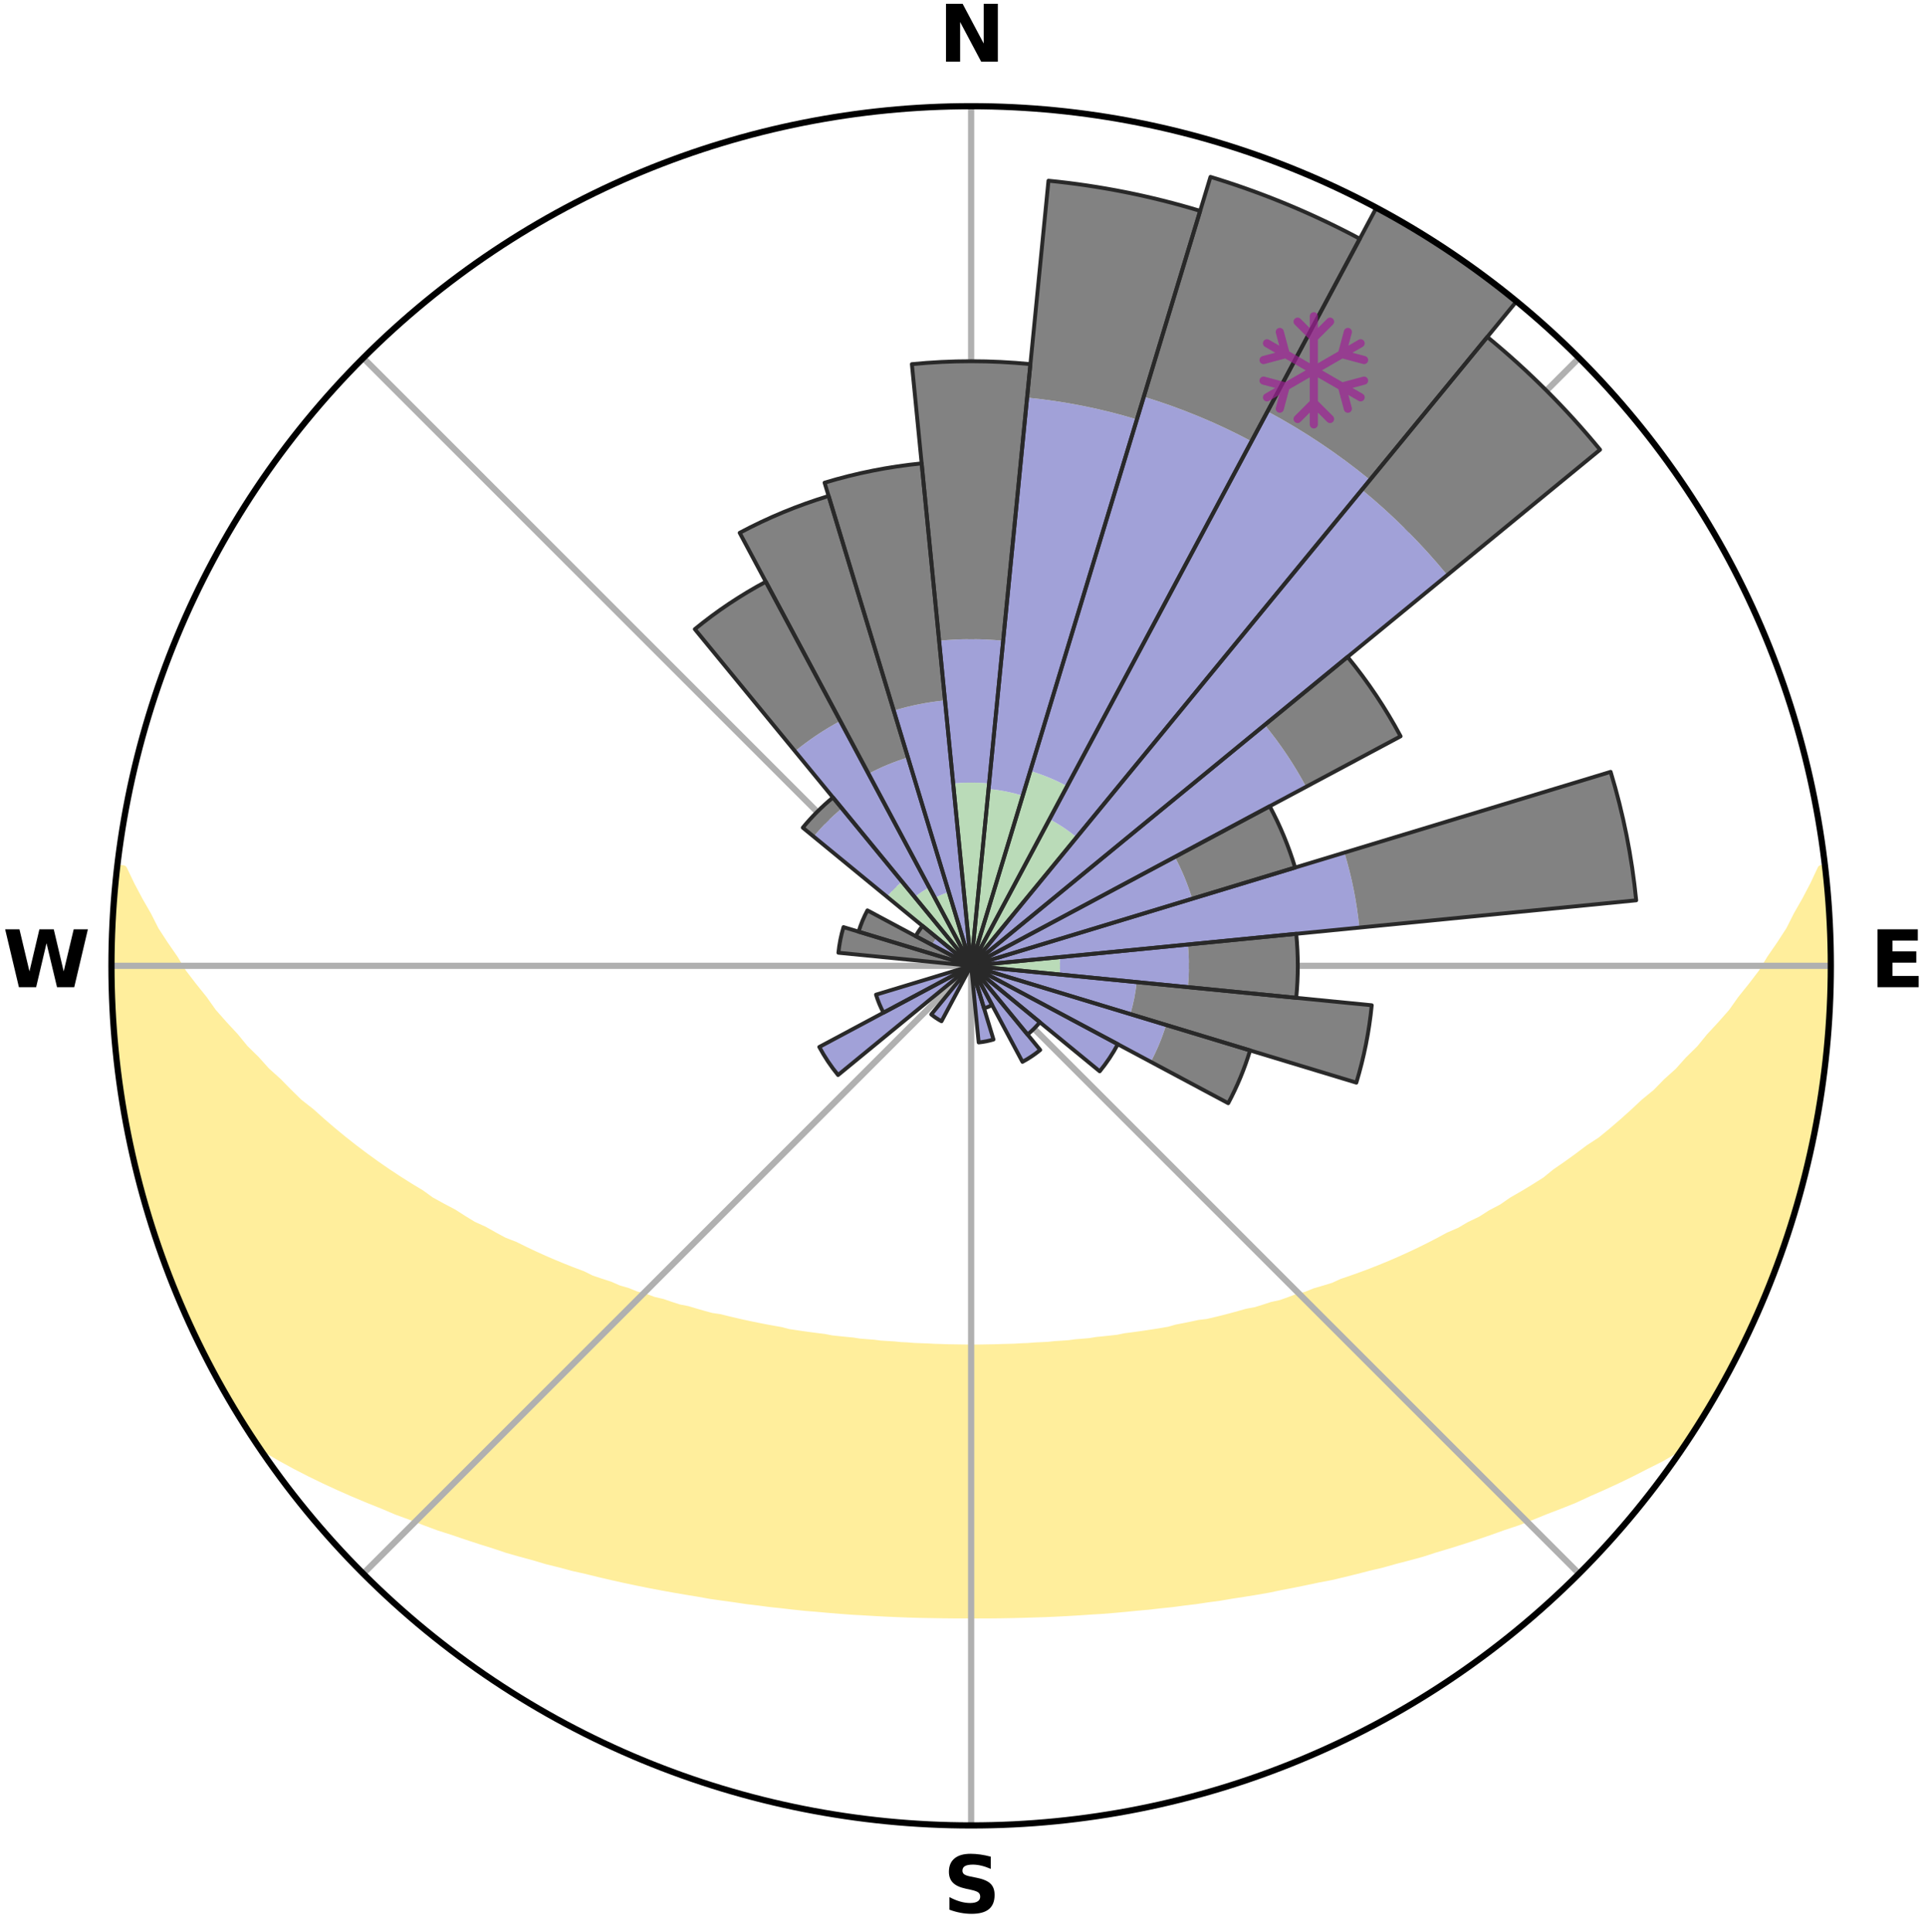 <?xml version="1.0" encoding="utf-8" standalone="no"?>
<!DOCTYPE svg PUBLIC "-//W3C//DTD SVG 1.1//EN"
  "http://www.w3.org/Graphics/SVG/1.1/DTD/svg11.dtd">
<svg xmlns:xlink="http://www.w3.org/1999/xlink" width="248.41pt" height="249.158pt" viewBox="0 0 248.41 249.158" xmlns="http://www.w3.org/2000/svg" version="1.1">
 <title>Ski Rose for Alpine Ski Club</title>
 <defs>
  <style type="text/css">*{stroke-linejoin: round; stroke-linecap: butt}</style>
 </defs>
 <g id="figure_1">
  <g id="patch_1">
   <path d="M 0 249.158 
L 248.41 249.158 
L 248.41 0 
L 0 0 
z
" style="fill: #ffffff"/>
  </g>
  <g id="axes_1">
   <g id="patch_2">
    <path d="M 236.135 124.579 
C 236.135 110.018 233.267 95.599 227.695 82.147 
C 222.122 68.695 213.955 56.471 203.659 46.175 
C 193.363 35.879 181.139 27.711 167.687 22.139 
C 154.235 16.567 139.815 13.699 125.255 13.699 
C 110.694 13.699 96.275 16.567 82.823 22.139 
C 69.371 27.711 57.147 35.879 46.851 46.175 
C 36.555 56.471 28.387 68.695 22.815 82.147 
C 17.243 95.599 14.375 110.018 14.375 124.579 
C 14.375 139.14 17.243 153.559 22.815 167.011 
C 28.387 180.463 36.555 192.687 46.851 202.983 
C 57.147 213.279 69.371 221.447 82.823 227.019 
C 96.275 232.591 110.694 235.459 125.255 235.459 
C 139.815 235.459 154.235 232.591 167.687 227.019 
C 181.139 221.447 193.363 213.279 203.659 202.983 
C 213.955 192.687 222.122 180.463 227.695 167.011 
C 233.267 153.559 236.135 139.14 236.135 124.579 
M 125.255 124.579 
C 125.255 124.579 125.255 124.579 125.255 124.579 
C 125.255 124.579 125.255 124.579 125.255 124.579 
C 125.255 124.579 125.255 124.579 125.255 124.579 
C 125.255 124.579 125.255 124.579 125.255 124.579 
C 125.255 124.579 125.255 124.579 125.255 124.579 
C 125.255 124.579 125.255 124.579 125.255 124.579 
C 125.255 124.579 125.255 124.579 125.255 124.579 
C 125.255 124.579 125.255 124.579 125.255 124.579 
C 125.255 124.579 125.255 124.579 125.255 124.579 
C 125.255 124.579 125.255 124.579 125.255 124.579 
C 125.255 124.579 125.255 124.579 125.255 124.579 
C 125.255 124.579 125.255 124.579 125.255 124.579 
C 125.255 124.579 125.255 124.579 125.255 124.579 
C 125.255 124.579 125.255 124.579 125.255 124.579 
C 125.255 124.579 125.255 124.579 125.255 124.579 
C 125.255 124.579 125.255 124.579 125.255 124.579 
z
" style="fill: #ffffff"/>
   </g>
   <g id="PolyCollection_1">
    <defs>
     <path id="mab549b7a06" d="M 235.283 -137.115 
L 234.915 -137.073 
L 233.964 -135.047 
L 232.92 -133.052 
L 231.804 -131.096 
L 230.844 -129.189 
L 229.625 -127.312 
L 228.364 -125.479 
L 227.282 -123.689 
L 225.949 -121.942 
L 224.584 -120.242 
L 223.407 -118.576 
L 221.985 -116.966 
L 220.539 -115.404 
L 219.284 -113.866 
L 217.792 -112.396 
L 216.494 -110.943 
L 214.963 -109.567 
L 213.628 -108.2 
L 212.065 -106.917 
L 210.698 -105.637 
L 209.317 -104.397 
L 207.923 -103.2 
L 206.518 -102.043 
L 204.901 -100.987 
L 203.479 -99.915 
L 202.049 -98.884 
L 200.613 -97.893 
L 199.365 -96.87 
L 197.918 -95.956 
L 196.47 -95.081 
L 195.02 -94.244 
L 193.752 -93.363 
L 192.3 -92.6 
L 191.027 -91.786 
L 189.579 -91.094 
L 188.306 -90.345 
L 186.865 -89.722 
L 185.595 -89.036 
L 184.325 -88.381 
L 183.058 -87.755 
L 181.793 -87.157 
L 180.533 -86.587 
L 179.277 -86.045 
L 178.026 -85.53 
L 176.782 -85.041 
L 175.544 -84.577 
L 174.313 -84.138 
L 173.091 -83.723 
L 172 -83.223 
L 170.791 -82.852 
L 169.593 -82.504 
L 168.516 -82.067 
L 167.334 -81.759 
L 166.267 -81.361 
L 165.204 -80.982 
L 164.049 -80.73 
L 162.999 -80.386 
L 161.954 -80.06 
L 160.829 -79.857 
L 159.798 -79.562 
L 158.772 -79.283 
L 157.753 -79.019 
L 156.739 -78.769 
L 155.732 -78.533 
L 154.669 -78.408 
L 153.678 -78.196 
L 152.694 -77.996 
L 151.717 -77.808 
L 150.796 -77.539 
L 149.828 -77.374 
L 148.868 -77.218 
L 147.914 -77.072 
L 146.967 -76.935 
L 146.027 -76.807 
L 145.093 -76.686 
L 144.194 -76.498 
L 143.27 -76.395 
L 142.352 -76.298 
L 141.44 -76.207 
L 140.553 -76.059 
L 139.65 -75.982 
L 138.752 -75.911 
L 137.872 -75.791 
L 136.982 -75.731 
L 136.096 -75.676 
L 135.223 -75.582 
L 134.344 -75.537 
L 133.469 -75.495 
L 132.601 -75.425 
L 131.73 -75.393 
L 130.865 -75.339 
L 129.998 -75.315 
L 129.134 -75.294 
L 128.271 -75.262 
L 127.409 -75.249 
L 126.547 -75.232 
L 125.686 -75.227 
L 124.824 -75.227 
L 123.963 -75.238 
L 123.101 -75.251 
L 122.239 -75.265 
L 121.376 -75.298 
L 120.512 -75.321 
L 119.648 -75.369 
L 118.78 -75.4 
L 117.91 -75.434 
L 117.043 -75.504 
L 116.167 -75.547 
L 115.297 -75.635 
L 114.416 -75.688 
L 113.531 -75.745 
L 112.654 -75.857 
L 111.762 -75.925 
L 110.865 -75.998 
L 109.981 -76.138 
L 109.075 -76.224 
L 108.164 -76.316 
L 107.247 -76.414 
L 106.352 -76.592 
L 105.425 -76.706 
L 104.492 -76.828 
L 103.553 -76.958 
L 102.606 -77.096 
L 101.654 -77.242 
L 100.74 -77.487 
L 99.777 -77.655 
L 98.808 -77.834 
L 97.831 -78.023 
L 96.848 -78.223 
L 95.858 -78.436 
L 94.862 -78.661 
L 93.86 -78.899 
L 92.851 -79.151 
L 91.76 -79.313 
L 90.735 -79.592 
L 89.705 -79.887 
L 88.67 -80.198 
L 87.537 -80.418 
L 86.488 -80.761 
L 85.434 -81.123 
L 84.273 -81.393 
L 83.207 -81.791 
L 82.027 -82.099 
L 80.951 -82.536 
L 79.754 -82.885 
L 78.669 -83.364 
L 77.457 -83.756 
L 76.236 -84.171 
L 75.141 -84.717 
L 73.908 -85.18 
L 72.669 -85.668 
L 71.424 -86.182 
L 70.173 -86.722 
L 68.917 -87.29 
L 67.658 -87.886 
L 66.396 -88.51 
L 64.969 -89.068 
L 63.7 -89.753 
L 62.43 -90.468 
L 60.989 -91.124 
L 59.718 -91.904 
L 58.45 -92.715 
L 57.003 -93.475 
L 55.556 -94.273 
L 54.294 -95.186 
L 52.85 -96.058 
L 51.408 -96.969 
L 49.97 -97.919 
L 48.536 -98.909 
L 47.108 -99.94 
L 45.688 -101.01 
L 44.276 -102.122 
L 42.875 -103.274 
L 41.485 -104.468 
L 40.107 -105.702 
L 38.534 -106.936 
L 37.185 -108.256 
L 35.853 -109.618 
L 34.326 -110.99 
L 33.031 -112.438 
L 31.542 -113.902 
L 30.29 -115.435 
L 28.846 -116.992 
L 27.428 -118.596 
L 26.253 -120.257 
L 24.89 -121.951 
L 23.559 -123.692 
L 22.479 -125.476 
L 21.218 -127.303 
L 19.999 -129.175 
L 19.038 -131.076 
L 17.918 -133.027 
L 16.865 -135.016 
L 15.899 -137.039 
L 15.116 -137.128 
L 15.116 -137.128 
L 15.007 -135.195 
L 14.748 -133.276 
L 14.751 -131.338 
L 14.558 -129.412 
L 14.444 -127.481 
L 14.452 -125.546 
L 14.404 -123.612 
L 14.475 -121.678 
L 14.492 -119.743 
L 14.675 -117.816 
L 14.758 -115.883 
L 14.949 -113.958 
L 15.096 -112.028 
L 15.344 -110.109 
L 15.735 -108.211 
L 15.919 -106.283 
L 16.312 -104.388 
L 16.619 -102.477 
L 17.01 -100.582 
L 17.491 -98.707 
L 18.001 -96.841 
L 18.436 -94.956 
L 19.007 -93.107 
L 19.54 -91.247 
L 20.169 -89.418 
L 20.828 -87.6 
L 21.422 -85.758 
L 22.142 -83.962 
L 22.827 -82.152 
L 23.609 -80.382 
L 24.36 -78.599 
L 25.207 -76.859 
L 26.032 -75.109 
L 26.95 -73.405 
L 27.812 -71.672 
L 28.772 -69.992 
L 29.731 -68.311 
L 30.716 -66.646 
L 31.748 -65.008 
L 32.802 -63.386 
L 34.474 -62.187 
L 36.294 -61.124 
L 38.139 -60.117 
L 40.001 -59.162 
L 41.871 -58.253 
L 43.746 -57.388 
L 45.619 -56.564 
L 47.491 -55.779 
L 49.357 -55.031 
L 51.159 -54.265 
L 53.014 -53.588 
L 54.806 -52.89 
L 56.592 -52.224 
L 58.421 -51.642 
L 60.19 -51.037 
L 61.952 -50.461 
L 63.705 -49.913 
L 65.406 -49.339 
L 67.142 -48.845 
L 68.867 -48.376 
L 70.545 -47.878 
L 72.251 -47.458 
L 73.912 -47.009 
L 75.598 -46.633 
L 77.241 -46.228 
L 78.877 -45.845 
L 80.503 -45.481 
L 82.122 -45.139 
L 83.732 -44.814 
L 85.333 -44.509 
L 86.925 -44.22 
L 88.51 -43.949 
L 90.084 -43.693 
L 91.635 -43.413 
L 93.195 -43.19 
L 94.746 -42.979 
L 96.277 -42.747 
L 97.814 -42.566 
L 99.333 -42.364 
L 100.855 -42.206 
L 102.362 -42.031 
L 103.865 -41.871 
L 105.369 -41.75 
L 106.862 -41.614 
L 108.35 -41.491 
L 109.835 -41.38 
L 111.318 -41.299 
L 112.795 -41.21 
L 114.269 -41.132 
L 115.74 -41.066 
L 117.208 -41.011 
L 118.674 -40.967 
L 120.139 -40.942 
L 121.602 -40.917 
L 123.064 -40.903 
L 124.525 -40.899 
L 125.985 -40.897 
L 127.446 -40.9 
L 128.908 -40.914 
L 130.371 -40.939 
L 131.835 -40.974 
L 133.301 -41.019 
L 134.77 -41.064 
L 136.241 -41.13 
L 137.715 -41.207 
L 139.192 -41.295 
L 140.672 -41.395 
L 142.161 -41.484 
L 143.649 -41.606 
L 145.142 -41.742 
L 146.64 -41.891 
L 148.149 -42.025 
L 149.657 -42.2 
L 151.18 -42.354 
L 152.699 -42.556 
L 154.236 -42.74 
L 155.767 -42.971 
L 157.319 -43.179 
L 158.863 -43.442 
L 160.429 -43.683 
L 162.006 -43.937 
L 163.589 -44.21 
L 165.16 -44.542 
L 166.761 -44.847 
L 168.368 -45.174 
L 169.987 -45.516 
L 171.641 -45.831 
L 173.276 -46.216 
L 174.921 -46.619 
L 176.572 -47.047 
L 178.267 -47.445 
L 179.938 -47.916 
L 181.653 -48.361 
L 183.379 -48.83 
L 185.072 -49.379 
L 186.816 -49.9 
L 188.569 -50.448 
L 190.331 -51.024 
L 192.101 -51.629 
L 193.879 -52.264 
L 195.719 -52.875 
L 197.511 -53.573 
L 199.308 -54.305 
L 201.168 -55.018 
L 203.036 -55.764 
L 204.845 -56.603 
L 206.716 -57.427 
L 208.591 -58.291 
L 210.459 -59.199 
L 212.322 -60.153 
L 214.234 -61.111 
L 216.052 -62.176 
L 217.711 -63.384 
L 218.756 -65.012 
L 219.764 -66.664 
L 220.743 -68.333 
L 221.752 -69.984 
L 222.678 -71.683 
L 223.525 -73.423 
L 224.433 -75.13 
L 225.292 -76.864 
L 226.1 -78.621 
L 226.836 -80.41 
L 227.69 -82.149 
L 228.338 -83.974 
L 229.096 -85.754 
L 229.745 -87.577 
L 230.402 -89.397 
L 230.93 -91.26 
L 231.486 -93.112 
L 232.095 -94.95 
L 232.569 -96.826 
L 233.06 -98.697 
L 233.439 -100.595 
L 233.897 -102.476 
L 234.195 -104.388 
L 234.581 -106.284 
L 234.842 -108.201 
L 235.154 -110.111 
L 235.327 -112.038 
L 235.566 -113.957 
L 235.77 -115.881 
L 235.821 -117.817 
L 235.984 -119.745 
L 236.082 -121.677 
L 236.018 -123.612 
L 236.046 -125.546 
L 236.067 -127.481 
L 236.027 -129.415 
L 235.825 -131.342 
L 235.747 -133.275 
L 235.608 -135.205 
L 235.283 -137.115 
z
" style="stroke: #ffee9c"/>
    </defs>
    <g clip-path="url(#p227e2e4b02)">
     <use xlink:href="#mab549b7a06" x="0" y="249.158" style="fill: #ffee9c; stroke: #ffee9c"/>
    </g>
   </g>
   <g id="matplotlib.axis_1">
    <g id="xtick_1">
     <g id="line2d_1">
      <path d="M 125.255 124.579 
L 125.255 13.699 
" clip-path="url(#p227e2e4b02)" style="fill: none; stroke: #b0b0b0; stroke-width: 0.8; stroke-linecap: square"/>
     </g>
     <g id="text_1">
      <!-- N -->
      <g transform="translate(121.07 7.958) scale(0.1 -0.1)">
       <defs>
        <path id="DejaVuSans-Bold-4e" d="M 588 4666 
L 1931 4666 
L 3628 1466 
L 3628 4666 
L 4769 4666 
L 4769 0 
L 3425 0 
L 1728 3200 
L 1728 0 
L 588 0 
L 588 4666 
z
" transform="scale(0.016)"/>
       </defs>
       <use xlink:href="#DejaVuSans-Bold-4e"/>
      </g>
     </g>
    </g>
    <g id="xtick_2">
     <g id="line2d_2">
      <path d="M 125.255 124.579 
L 203.659 46.175 
" clip-path="url(#p227e2e4b02)" style="fill: none; stroke: #b0b0b0; stroke-width: 0.8; stroke-linecap: square"/>
     </g>
    </g>
    <g id="xtick_3">
     <g id="line2d_3">
      <path d="M 125.255 124.579 
L 236.135 124.579 
" clip-path="url(#p227e2e4b02)" style="fill: none; stroke: #b0b0b0; stroke-width: 0.8; stroke-linecap: square"/>
     </g>
     <g id="text_2">
      <!-- E -->
      <g transform="translate(241.219 127.338) scale(0.1 -0.1)">
       <defs>
        <path id="DejaVuSans-Bold-45" d="M 588 4666 
L 3834 4666 
L 3834 3756 
L 1791 3756 
L 1791 2888 
L 3713 2888 
L 3713 1978 
L 1791 1978 
L 1791 909 
L 3903 909 
L 3903 0 
L 588 0 
L 588 4666 
z
" transform="scale(0.016)"/>
       </defs>
       <use xlink:href="#DejaVuSans-Bold-45"/>
      </g>
     </g>
    </g>
    <g id="xtick_4">
     <g id="line2d_4">
      <path d="M 125.255 124.579 
L 203.659 202.983 
" clip-path="url(#p227e2e4b02)" style="fill: none; stroke: #b0b0b0; stroke-width: 0.8; stroke-linecap: square"/>
     </g>
    </g>
    <g id="xtick_5">
     <g id="line2d_5">
      <path d="M 125.255 124.579 
L 125.255 235.459 
" clip-path="url(#p227e2e4b02)" style="fill: none; stroke: #b0b0b0; stroke-width: 0.8; stroke-linecap: square"/>
     </g>
     <g id="text_3">
      <!-- S -->
      <g transform="translate(121.654 246.718) scale(0.1 -0.1)">
       <defs>
        <path id="DejaVuSans-Bold-53" d="M 3834 4519 
L 3834 3531 
Q 3450 3703 3084 3790 
Q 2719 3878 2394 3878 
Q 1963 3878 1756 3759 
Q 1550 3641 1550 3391 
Q 1550 3203 1689 3098 
Q 1828 2994 2194 2919 
L 2706 2816 
Q 3484 2659 3812 2340 
Q 4141 2022 4141 1434 
Q 4141 663 3683 286 
Q 3225 -91 2284 -91 
Q 1841 -91 1394 -6 
Q 947 78 500 244 
L 500 1259 
Q 947 1022 1364 901 
Q 1781 781 2169 781 
Q 2563 781 2772 912 
Q 2981 1044 2981 1288 
Q 2981 1506 2839 1625 
Q 2697 1744 2272 1838 
L 1806 1941 
Q 1106 2091 782 2419 
Q 459 2747 459 3303 
Q 459 4000 909 4375 
Q 1359 4750 2203 4750 
Q 2588 4750 2994 4692 
Q 3400 4634 3834 4519 
z
" transform="scale(0.016)"/>
       </defs>
       <use xlink:href="#DejaVuSans-Bold-53"/>
      </g>
     </g>
    </g>
    <g id="xtick_6">
     <g id="line2d_6">
      <path d="M 125.255 124.579 
L 46.851 202.983 
" clip-path="url(#p227e2e4b02)" style="fill: none; stroke: #b0b0b0; stroke-width: 0.8; stroke-linecap: square"/>
     </g>
    </g>
    <g id="xtick_7">
     <g id="line2d_7">
      <path d="M 125.255 124.579 
L 14.375 124.579 
" clip-path="url(#p227e2e4b02)" style="fill: none; stroke: #b0b0b0; stroke-width: 0.8; stroke-linecap: square"/>
     </g>
     <g id="text_4">
      <!-- W -->
      <g transform="translate(0.36 127.338) scale(0.1 -0.1)">
       <defs>
        <path id="DejaVuSans-Bold-57" d="M 191 4666 
L 1344 4666 
L 2150 1275 
L 2950 4666 
L 4109 4666 
L 4909 1275 
L 5716 4666 
L 6859 4666 
L 5759 0 
L 4372 0 
L 3525 3547 
L 2688 0 
L 1300 0 
L 191 4666 
z
" transform="scale(0.016)"/>
       </defs>
       <use xlink:href="#DejaVuSans-Bold-57"/>
      </g>
     </g>
    </g>
    <g id="xtick_8">
     <g id="line2d_8">
      <path d="M 125.255 124.579 
L 46.851 46.175 
" clip-path="url(#p227e2e4b02)" style="fill: none; stroke: #b0b0b0; stroke-width: 0.8; stroke-linecap: square"/>
     </g>
    </g>
   </g>
   <g id="matplotlib.axis_2"/>
   <g id="patch_3">
    <path d="M 125.255 124.579 
C 125.255 124.579 125.255 124.579 125.255 124.579 
C 125.255 124.579 125.255 124.579 125.255 124.579 
L 125.255 124.579 
C 125.255 124.579 125.255 124.579 125.255 124.579 
C 125.255 124.579 125.255 124.579 125.255 124.579 
z
" clip-path="url(#p227e2e4b02)" style="fill: #d9d9d9"/>
   </g>
   <g id="patch_4">
    <path d="M 125.255 124.579 
C 125.255 124.579 125.255 124.579 125.255 124.579 
C 125.255 124.579 125.255 124.579 125.255 124.579 
L 125.255 124.579 
C 125.255 124.579 125.255 124.579 125.255 124.579 
C 125.255 124.579 125.255 124.579 125.255 124.579 
z
" clip-path="url(#p227e2e4b02)" style="fill: #d9d9d9"/>
   </g>
   <g id="patch_5">
    <path d="M 125.255 124.579 
C 125.255 124.579 125.255 124.579 125.255 124.579 
C 125.255 124.579 125.255 124.579 125.255 124.579 
L 125.255 124.579 
C 125.255 124.579 125.255 124.579 125.255 124.579 
C 125.255 124.579 125.255 124.579 125.255 124.579 
z
" clip-path="url(#p227e2e4b02)" style="fill: #d9d9d9"/>
   </g>
   <g id="patch_6">
    <path d="M 125.255 124.579 
C 125.255 124.579 125.255 124.579 125.255 124.579 
C 125.255 124.579 125.255 124.579 125.255 124.579 
L 125.255 124.579 
C 125.255 124.579 125.255 124.579 125.255 124.579 
C 125.255 124.579 125.255 124.579 125.255 124.579 
z
" clip-path="url(#p227e2e4b02)" style="fill: #d9d9d9"/>
   </g>
   <g id="patch_7">
    <path d="M 125.255 124.579 
C 125.255 124.579 125.255 124.579 125.255 124.579 
C 125.255 124.579 125.255 124.579 125.255 124.579 
L 125.255 124.579 
C 125.255 124.579 125.255 124.579 125.255 124.579 
C 125.255 124.579 125.255 124.579 125.255 124.579 
z
" clip-path="url(#p227e2e4b02)" style="fill: #d9d9d9"/>
   </g>
   <g id="patch_8">
    <path d="M 125.255 124.579 
C 125.255 124.579 125.255 124.579 125.255 124.579 
C 125.255 124.579 125.255 124.579 125.255 124.579 
L 125.255 124.579 
C 125.255 124.579 125.255 124.579 125.255 124.579 
C 125.255 124.579 125.255 124.579 125.255 124.579 
z
" clip-path="url(#p227e2e4b02)" style="fill: #d9d9d9"/>
   </g>
   <g id="patch_9">
    <path d="M 125.255 124.579 
C 125.255 124.579 125.255 124.579 125.255 124.579 
C 125.255 124.579 125.255 124.579 125.255 124.579 
L 125.255 124.579 
C 125.255 124.579 125.255 124.579 125.255 124.579 
C 125.255 124.579 125.255 124.579 125.255 124.579 
z
" clip-path="url(#p227e2e4b02)" style="fill: #d9d9d9"/>
   </g>
   <g id="patch_10">
    <path d="M 125.255 124.579 
C 125.255 124.579 125.255 124.579 125.255 124.579 
C 125.255 124.579 125.255 124.579 125.255 124.579 
L 125.255 124.579 
C 125.255 124.579 125.255 124.579 125.255 124.579 
C 125.255 124.579 125.255 124.579 125.255 124.579 
z
" clip-path="url(#p227e2e4b02)" style="fill: #d9d9d9"/>
   </g>
   <g id="patch_11">
    <path d="M 125.255 124.579 
C 125.255 124.579 125.255 124.579 125.255 124.579 
C 125.255 124.579 125.255 124.579 125.255 124.579 
L 125.255 124.579 
C 125.255 124.579 125.255 124.579 125.255 124.579 
C 125.255 124.579 125.255 124.579 125.255 124.579 
z
" clip-path="url(#p227e2e4b02)" style="fill: #d9d9d9"/>
   </g>
   <g id="patch_12">
    <path d="M 125.255 124.579 
C 125.255 124.579 125.255 124.579 125.255 124.579 
C 125.255 124.579 125.255 124.579 125.255 124.579 
L 125.255 124.579 
C 125.255 124.579 125.255 124.579 125.255 124.579 
C 125.255 124.579 125.255 124.579 125.255 124.579 
z
" clip-path="url(#p227e2e4b02)" style="fill: #d9d9d9"/>
   </g>
   <g id="patch_13">
    <path d="M 125.255 124.579 
C 125.255 124.579 125.255 124.579 125.255 124.579 
C 125.255 124.579 125.255 124.579 125.255 124.579 
L 125.255 124.579 
C 125.255 124.579 125.255 124.579 125.255 124.579 
C 125.255 124.579 125.255 124.579 125.255 124.579 
z
" clip-path="url(#p227e2e4b02)" style="fill: #d9d9d9"/>
   </g>
   <g id="patch_14">
    <path d="M 125.255 124.579 
C 125.255 124.579 125.255 124.579 125.255 124.579 
C 125.255 124.579 125.255 124.579 125.255 124.579 
L 125.255 124.579 
C 125.255 124.579 125.255 124.579 125.255 124.579 
C 125.255 124.579 125.255 124.579 125.255 124.579 
z
" clip-path="url(#p227e2e4b02)" style="fill: #d9d9d9"/>
   </g>
   <g id="patch_15">
    <path d="M 125.255 124.579 
C 125.255 124.579 125.255 124.579 125.255 124.579 
C 125.255 124.579 125.255 124.579 125.255 124.579 
L 125.255 124.579 
C 125.255 124.579 125.255 124.579 125.255 124.579 
C 125.255 124.579 125.255 124.579 125.255 124.579 
z
" clip-path="url(#p227e2e4b02)" style="fill: #d9d9d9"/>
   </g>
   <g id="patch_16">
    <path d="M 125.255 124.579 
C 125.255 124.579 125.255 124.579 125.255 124.579 
C 125.255 124.579 125.255 124.579 125.255 124.579 
L 125.255 124.579 
C 125.255 124.579 125.255 124.579 125.255 124.579 
C 125.255 124.579 125.255 124.579 125.255 124.579 
z
" clip-path="url(#p227e2e4b02)" style="fill: #d9d9d9"/>
   </g>
   <g id="patch_17">
    <path d="M 125.255 124.579 
C 125.255 124.579 125.255 124.579 125.255 124.579 
C 125.255 124.579 125.255 124.579 125.255 124.579 
L 125.255 124.579 
C 125.255 124.579 125.255 124.579 125.255 124.579 
C 125.255 124.579 125.255 124.579 125.255 124.579 
z
" clip-path="url(#p227e2e4b02)" style="fill: #d9d9d9"/>
   </g>
   <g id="patch_18">
    <path d="M 125.255 124.579 
C 125.255 124.579 125.255 124.579 125.255 124.579 
C 125.255 124.579 125.255 124.579 125.255 124.579 
L 125.255 124.579 
C 125.255 124.579 125.255 124.579 125.255 124.579 
C 125.255 124.579 125.255 124.579 125.255 124.579 
z
" clip-path="url(#p227e2e4b02)" style="fill: #d9d9d9"/>
   </g>
   <g id="patch_19">
    <path d="M 125.255 124.579 
C 125.255 124.579 125.255 124.579 125.255 124.579 
C 125.255 124.579 125.255 124.579 125.255 124.579 
L 125.255 124.579 
C 125.255 124.579 125.255 124.579 125.255 124.579 
C 125.255 124.579 125.255 124.579 125.255 124.579 
z
" clip-path="url(#p227e2e4b02)" style="fill: #d9d9d9"/>
   </g>
   <g id="patch_20">
    <path d="M 125.255 124.579 
C 125.255 124.579 125.255 124.579 125.255 124.579 
C 125.255 124.579 125.255 124.579 125.255 124.579 
L 125.255 124.579 
C 125.255 124.579 125.255 124.579 125.255 124.579 
C 125.255 124.579 125.255 124.579 125.255 124.579 
z
" clip-path="url(#p227e2e4b02)" style="fill: #d9d9d9"/>
   </g>
   <g id="patch_21">
    <path d="M 125.255 124.579 
C 125.255 124.579 125.255 124.579 125.255 124.579 
C 125.255 124.579 125.255 124.579 125.255 124.579 
L 125.255 124.579 
C 125.255 124.579 125.255 124.579 125.255 124.579 
C 125.255 124.579 125.255 124.579 125.255 124.579 
z
" clip-path="url(#p227e2e4b02)" style="fill: #d9d9d9"/>
   </g>
   <g id="patch_22">
    <path d="M 125.255 124.579 
C 125.255 124.579 125.255 124.579 125.255 124.579 
C 125.255 124.579 125.255 124.579 125.255 124.579 
L 125.255 124.579 
C 125.255 124.579 125.255 124.579 125.255 124.579 
C 125.255 124.579 125.255 124.579 125.255 124.579 
z
" clip-path="url(#p227e2e4b02)" style="fill: #d9d9d9"/>
   </g>
   <g id="patch_23">
    <path d="M 125.255 124.579 
C 125.255 124.579 125.255 124.579 125.255 124.579 
C 125.255 124.579 125.255 124.579 125.255 124.579 
L 125.255 124.579 
C 125.255 124.579 125.255 124.579 125.255 124.579 
C 125.255 124.579 125.255 124.579 125.255 124.579 
z
" clip-path="url(#p227e2e4b02)" style="fill: #d9d9d9"/>
   </g>
   <g id="patch_24">
    <path d="M 125.255 124.579 
C 125.255 124.579 125.255 124.579 125.255 124.579 
C 125.255 124.579 125.255 124.579 125.255 124.579 
L 125.255 124.579 
C 125.255 124.579 125.255 124.579 125.255 124.579 
C 125.255 124.579 125.255 124.579 125.255 124.579 
z
" clip-path="url(#p227e2e4b02)" style="fill: #d9d9d9"/>
   </g>
   <g id="patch_25">
    <path d="M 125.255 124.579 
C 125.255 124.579 125.255 124.579 125.255 124.579 
C 125.255 124.579 125.255 124.579 125.255 124.579 
L 125.255 124.579 
C 125.255 124.579 125.255 124.579 125.255 124.579 
C 125.255 124.579 125.255 124.579 125.255 124.579 
z
" clip-path="url(#p227e2e4b02)" style="fill: #d9d9d9"/>
   </g>
   <g id="patch_26">
    <path d="M 125.255 124.579 
C 125.255 124.579 125.255 124.579 125.255 124.579 
C 125.255 124.579 125.255 124.579 125.255 124.579 
L 125.255 124.579 
C 125.255 124.579 125.255 124.579 125.255 124.579 
C 125.255 124.579 125.255 124.579 125.255 124.579 
z
" clip-path="url(#p227e2e4b02)" style="fill: #d9d9d9"/>
   </g>
   <g id="patch_27">
    <path d="M 125.255 124.579 
C 125.255 124.579 125.255 124.579 125.255 124.579 
C 125.255 124.579 125.255 124.579 125.255 124.579 
L 125.255 124.579 
C 125.255 124.579 125.255 124.579 125.255 124.579 
C 125.255 124.579 125.255 124.579 125.255 124.579 
z
" clip-path="url(#p227e2e4b02)" style="fill: #d9d9d9"/>
   </g>
   <g id="patch_28">
    <path d="M 125.255 124.579 
C 125.255 124.579 125.255 124.579 125.255 124.579 
C 125.255 124.579 125.255 124.579 125.255 124.579 
L 125.255 124.579 
C 125.255 124.579 125.255 124.579 125.255 124.579 
C 125.255 124.579 125.255 124.579 125.255 124.579 
z
" clip-path="url(#p227e2e4b02)" style="fill: #d9d9d9"/>
   </g>
   <g id="patch_29">
    <path d="M 125.255 124.579 
C 125.255 124.579 125.255 124.579 125.255 124.579 
C 125.255 124.579 125.255 124.579 125.255 124.579 
L 125.255 124.579 
C 125.255 124.579 125.255 124.579 125.255 124.579 
C 125.255 124.579 125.255 124.579 125.255 124.579 
z
" clip-path="url(#p227e2e4b02)" style="fill: #d9d9d9"/>
   </g>
   <g id="patch_30">
    <path d="M 125.255 124.579 
C 125.255 124.579 125.255 124.579 125.255 124.579 
C 125.255 124.579 125.255 124.579 125.255 124.579 
L 125.255 124.579 
C 125.255 124.579 125.255 124.579 125.255 124.579 
C 125.255 124.579 125.255 124.579 125.255 124.579 
z
" clip-path="url(#p227e2e4b02)" style="fill: #d9d9d9"/>
   </g>
   <g id="patch_31">
    <path d="M 125.255 124.579 
C 125.255 124.579 125.255 124.579 125.255 124.579 
C 125.255 124.579 125.255 124.579 125.255 124.579 
L 125.255 124.579 
C 125.255 124.579 125.255 124.579 125.255 124.579 
C 125.255 124.579 125.255 124.579 125.255 124.579 
z
" clip-path="url(#p227e2e4b02)" style="fill: #d9d9d9"/>
   </g>
   <g id="patch_32">
    <path d="M 125.255 124.579 
C 125.255 124.579 125.255 124.579 125.255 124.579 
C 125.255 124.579 125.255 124.579 125.255 124.579 
L 125.255 124.579 
C 125.255 124.579 125.255 124.579 125.255 124.579 
C 125.255 124.579 125.255 124.579 125.255 124.579 
z
" clip-path="url(#p227e2e4b02)" style="fill: #d9d9d9"/>
   </g>
   <g id="patch_33">
    <path d="M 125.255 124.579 
C 125.255 124.579 125.255 124.579 125.255 124.579 
C 125.255 124.579 125.255 124.579 125.255 124.579 
L 125.255 124.579 
C 125.255 124.579 125.255 124.579 125.255 124.579 
C 125.255 124.579 125.255 124.579 125.255 124.579 
z
" clip-path="url(#p227e2e4b02)" style="fill: #d9d9d9"/>
   </g>
   <g id="patch_34">
    <path d="M 125.255 124.579 
C 125.255 124.579 125.255 124.579 125.255 124.579 
C 125.255 124.579 125.255 124.579 125.255 124.579 
L 125.255 124.579 
C 125.255 124.579 125.255 124.579 125.255 124.579 
C 125.255 124.579 125.255 124.579 125.255 124.579 
z
" clip-path="url(#p227e2e4b02)" style="fill: #d9d9d9"/>
   </g>
   <g id="patch_35">
    <path d="M 125.255 124.579 
C 125.255 124.579 125.255 124.579 125.255 124.579 
C 125.255 124.579 125.255 124.579 125.255 124.579 
L 127.572 101.053 
C 126.802 100.977 126.029 100.939 125.255 100.939 
C 124.481 100.939 123.708 100.977 122.938 101.053 
z
" clip-path="url(#p227e2e4b02)" style="fill: #badbb8"/>
   </g>
   <g id="patch_36">
    <path d="M 125.255 124.579 
C 125.255 124.579 125.255 124.579 125.255 124.579 
C 125.255 124.579 125.255 124.579 125.255 124.579 
L 131.912 102.633 
C 131.194 102.415 130.465 102.232 129.729 102.086 
C 128.993 101.939 128.25 101.829 127.503 101.756 
z
" clip-path="url(#p227e2e4b02)" style="fill: #badbb8"/>
   </g>
   <g id="patch_37">
    <path d="M 125.255 124.579 
C 125.255 124.579 125.255 124.579 125.255 124.579 
C 125.255 124.579 125.255 124.579 125.255 124.579 
L 137.64 101.407 
C 136.882 101.002 136.104 100.634 135.309 100.305 
C 134.515 99.976 133.705 99.686 132.882 99.436 
z
" clip-path="url(#p227e2e4b02)" style="fill: #badbb8"/>
   </g>
   <g id="patch_38">
    <path d="M 125.255 124.579 
C 125.255 124.579 125.255 124.579 125.255 124.579 
C 125.255 124.579 125.255 124.579 125.255 124.579 
L 138.864 107.996 
C 138.321 107.55 137.757 107.132 137.173 106.742 
C 136.589 106.352 135.987 105.99 135.368 105.659 
z
" clip-path="url(#p227e2e4b02)" style="fill: #badbb8"/>
   </g>
   <g id="patch_39">
    <path d="M 125.255 124.579 
C 125.255 124.579 125.255 124.579 125.255 124.579 
C 125.255 124.579 125.255 124.579 125.255 124.579 
L 125.255 124.579 
C 125.255 124.579 125.255 124.579 125.255 124.579 
C 125.255 124.579 125.255 124.579 125.255 124.579 
z
" clip-path="url(#p227e2e4b02)" style="fill: #badbb8"/>
   </g>
   <g id="patch_40">
    <path d="M 125.255 124.579 
C 125.255 124.579 125.255 124.579 125.255 124.579 
C 125.255 124.579 125.255 124.579 125.255 124.579 
L 125.255 124.579 
C 125.255 124.579 125.255 124.579 125.255 124.579 
C 125.255 124.579 125.255 124.579 125.255 124.579 
z
" clip-path="url(#p227e2e4b02)" style="fill: #badbb8"/>
   </g>
   <g id="patch_41">
    <path d="M 125.255 124.579 
C 125.255 124.579 125.255 124.579 125.255 124.579 
C 125.255 124.579 125.255 124.579 125.255 124.579 
L 125.255 124.579 
C 125.255 124.579 125.255 124.579 125.255 124.579 
C 125.255 124.579 125.255 124.579 125.255 124.579 
z
" clip-path="url(#p227e2e4b02)" style="fill: #badbb8"/>
   </g>
   <g id="patch_42">
    <path d="M 125.255 124.579 
C 125.255 124.579 125.255 124.579 125.255 124.579 
C 125.255 124.579 125.255 124.579 125.255 124.579 
L 125.255 124.579 
C 125.255 124.579 125.255 124.579 125.255 124.579 
C 125.255 124.579 125.255 124.579 125.255 124.579 
z
" clip-path="url(#p227e2e4b02)" style="fill: #badbb8"/>
   </g>
   <g id="patch_43">
    <path d="M 125.255 124.579 
C 125.255 124.579 125.255 124.579 125.255 124.579 
C 125.255 124.579 125.255 124.579 125.255 124.579 
L 136.667 125.703 
C 136.703 125.329 136.722 124.954 136.722 124.579 
C 136.722 124.204 136.703 123.829 136.667 123.455 
z
" clip-path="url(#p227e2e4b02)" style="fill: #badbb8"/>
   </g>
   <g id="patch_44">
    <path d="M 125.255 124.579 
C 125.255 124.579 125.255 124.579 125.255 124.579 
C 125.255 124.579 125.255 124.579 125.255 124.579 
L 125.255 124.579 
C 125.255 124.579 125.255 124.579 125.255 124.579 
C 125.255 124.579 125.255 124.579 125.255 124.579 
z
" clip-path="url(#p227e2e4b02)" style="fill: #badbb8"/>
   </g>
   <g id="patch_45">
    <path d="M 125.255 124.579 
C 125.255 124.579 125.255 124.579 125.255 124.579 
C 125.255 124.579 125.255 124.579 125.255 124.579 
L 125.255 124.579 
C 125.255 124.579 125.255 124.579 125.255 124.579 
C 125.255 124.579 125.255 124.579 125.255 124.579 
z
" clip-path="url(#p227e2e4b02)" style="fill: #badbb8"/>
   </g>
   <g id="patch_46">
    <path d="M 125.255 124.579 
C 125.255 124.579 125.255 124.579 125.255 124.579 
C 125.255 124.579 125.255 124.579 125.255 124.579 
L 125.255 124.579 
C 125.255 124.579 125.255 124.579 125.255 124.579 
C 125.255 124.579 125.255 124.579 125.255 124.579 
z
" clip-path="url(#p227e2e4b02)" style="fill: #badbb8"/>
   </g>
   <g id="patch_47">
    <path d="M 125.255 124.579 
C 125.255 124.579 125.255 124.579 125.255 124.579 
C 125.255 124.579 125.255 124.579 125.255 124.579 
L 125.255 124.579 
C 125.255 124.579 125.255 124.579 125.255 124.579 
C 125.255 124.579 125.255 124.579 125.255 124.579 
z
" clip-path="url(#p227e2e4b02)" style="fill: #badbb8"/>
   </g>
   <g id="patch_48">
    <path d="M 125.255 124.579 
C 125.255 124.579 125.255 124.579 125.255 124.579 
C 125.255 124.579 125.255 124.579 125.255 124.579 
L 125.255 124.579 
C 125.255 124.579 125.255 124.579 125.255 124.579 
C 125.255 124.579 125.255 124.579 125.255 124.579 
z
" clip-path="url(#p227e2e4b02)" style="fill: #badbb8"/>
   </g>
   <g id="patch_49">
    <path d="M 125.255 124.579 
C 125.255 124.579 125.255 124.579 125.255 124.579 
C 125.255 124.579 125.255 124.579 125.255 124.579 
L 125.255 124.579 
C 125.255 124.579 125.255 124.579 125.255 124.579 
C 125.255 124.579 125.255 124.579 125.255 124.579 
z
" clip-path="url(#p227e2e4b02)" style="fill: #badbb8"/>
   </g>
   <g id="patch_50">
    <path d="M 125.255 124.579 
C 125.255 124.579 125.255 124.579 125.255 124.579 
C 125.255 124.579 125.255 124.579 125.255 124.579 
L 125.255 124.579 
C 125.255 124.579 125.255 124.579 125.255 124.579 
C 125.255 124.579 125.255 124.579 125.255 124.579 
z
" clip-path="url(#p227e2e4b02)" style="fill: #badbb8"/>
   </g>
   <g id="patch_51">
    <path d="M 125.255 124.579 
C 125.255 124.579 125.255 124.579 125.255 124.579 
C 125.255 124.579 125.255 124.579 125.255 124.579 
L 125.255 124.579 
C 125.255 124.579 125.255 124.579 125.255 124.579 
C 125.255 124.579 125.255 124.579 125.255 124.579 
z
" clip-path="url(#p227e2e4b02)" style="fill: #badbb8"/>
   </g>
   <g id="patch_52">
    <path d="M 125.255 124.579 
C 125.255 124.579 125.255 124.579 125.255 124.579 
C 125.255 124.579 125.255 124.579 125.255 124.579 
L 125.255 124.579 
C 125.255 124.579 125.255 124.579 125.255 124.579 
C 125.255 124.579 125.255 124.579 125.255 124.579 
z
" clip-path="url(#p227e2e4b02)" style="fill: #badbb8"/>
   </g>
   <g id="patch_53">
    <path d="M 125.255 124.579 
C 125.255 124.579 125.255 124.579 125.255 124.579 
C 125.255 124.579 125.255 124.579 125.255 124.579 
L 125.255 124.579 
C 125.255 124.579 125.255 124.579 125.255 124.579 
C 125.255 124.579 125.255 124.579 125.255 124.579 
z
" clip-path="url(#p227e2e4b02)" style="fill: #badbb8"/>
   </g>
   <g id="patch_54">
    <path d="M 125.255 124.579 
C 125.255 124.579 125.255 124.579 125.255 124.579 
C 125.255 124.579 125.255 124.579 125.255 124.579 
L 125.255 124.579 
C 125.255 124.579 125.255 124.579 125.255 124.579 
C 125.255 124.579 125.255 124.579 125.255 124.579 
z
" clip-path="url(#p227e2e4b02)" style="fill: #badbb8"/>
   </g>
   <g id="patch_55">
    <path d="M 125.255 124.579 
C 125.255 124.579 125.255 124.579 125.255 124.579 
C 125.255 124.579 125.255 124.579 125.255 124.579 
L 125.255 124.579 
C 125.255 124.579 125.255 124.579 125.255 124.579 
C 125.255 124.579 125.255 124.579 125.255 124.579 
z
" clip-path="url(#p227e2e4b02)" style="fill: #badbb8"/>
   </g>
   <g id="patch_56">
    <path d="M 125.255 124.579 
C 125.255 124.579 125.255 124.579 125.255 124.579 
C 125.255 124.579 125.255 124.579 125.255 124.579 
L 125.255 124.579 
C 125.255 124.579 125.255 124.579 125.255 124.579 
C 125.255 124.579 125.255 124.579 125.255 124.579 
z
" clip-path="url(#p227e2e4b02)" style="fill: #badbb8"/>
   </g>
   <g id="patch_57">
    <path d="M 125.255 124.579 
C 125.255 124.579 125.255 124.579 125.255 124.579 
C 125.255 124.579 125.255 124.579 125.255 124.579 
L 125.255 124.579 
C 125.255 124.579 125.255 124.579 125.255 124.579 
C 125.255 124.579 125.255 124.579 125.255 124.579 
z
" clip-path="url(#p227e2e4b02)" style="fill: #badbb8"/>
   </g>
   <g id="patch_58">
    <path d="M 125.255 124.579 
C 125.255 124.579 125.255 124.579 125.255 124.579 
C 125.255 124.579 125.255 124.579 125.255 124.579 
L 125.255 124.579 
C 125.255 124.579 125.255 124.579 125.255 124.579 
C 125.255 124.579 125.255 124.579 125.255 124.579 
z
" clip-path="url(#p227e2e4b02)" style="fill: #badbb8"/>
   </g>
   <g id="patch_59">
    <path d="M 125.255 124.579 
C 125.255 124.579 125.255 124.579 125.255 124.579 
C 125.255 124.579 125.255 124.579 125.255 124.579 
L 125.255 124.579 
C 125.255 124.579 125.255 124.579 125.255 124.579 
C 125.255 124.579 125.255 124.579 125.255 124.579 
z
" clip-path="url(#p227e2e4b02)" style="fill: #badbb8"/>
   </g>
   <g id="patch_60">
    <path d="M 125.255 124.579 
C 125.255 124.579 125.255 124.579 125.255 124.579 
C 125.255 124.579 125.255 124.579 125.255 124.579 
L 125.255 124.579 
C 125.255 124.579 125.255 124.579 125.255 124.579 
C 125.255 124.579 125.255 124.579 125.255 124.579 
z
" clip-path="url(#p227e2e4b02)" style="fill: #badbb8"/>
   </g>
   <g id="patch_61">
    <path d="M 125.255 124.579 
C 125.255 124.579 125.255 124.579 125.255 124.579 
C 125.255 124.579 125.255 124.579 125.255 124.579 
L 125.255 124.579 
C 125.255 124.579 125.255 124.579 125.255 124.579 
C 125.255 124.579 125.255 124.579 125.255 124.579 
z
" clip-path="url(#p227e2e4b02)" style="fill: #badbb8"/>
   </g>
   <g id="patch_62">
    <path d="M 125.255 124.579 
C 125.255 124.579 125.255 124.579 125.255 124.579 
C 125.255 124.579 125.255 124.579 125.255 124.579 
L 125.255 124.579 
C 125.255 124.579 125.255 124.579 125.255 124.579 
C 125.255 124.579 125.255 124.579 125.255 124.579 
z
" clip-path="url(#p227e2e4b02)" style="fill: #badbb8"/>
   </g>
   <g id="patch_63">
    <path d="M 125.255 124.579 
C 125.255 124.579 125.255 124.579 125.255 124.579 
C 125.255 124.579 125.255 124.579 125.255 124.579 
L 116.345 113.723 
C 115.99 114.014 115.649 114.323 115.324 114.648 
C 114.999 114.973 114.69 115.314 114.399 115.67 
z
" clip-path="url(#p227e2e4b02)" style="fill: #badbb8"/>
   </g>
   <g id="patch_64">
    <path d="M 125.255 124.579 
C 125.255 124.579 125.255 124.579 125.255 124.579 
C 125.255 124.579 125.255 124.579 125.255 124.579 
L 119.849 114.466 
C 119.518 114.643 119.196 114.836 118.884 115.045 
C 118.572 115.253 118.27 115.477 117.98 115.715 
z
" clip-path="url(#p227e2e4b02)" style="fill: #badbb8"/>
   </g>
   <g id="patch_65">
    <path d="M 125.255 124.579 
C 125.255 124.579 125.255 124.579 125.255 124.579 
C 125.255 124.579 125.255 124.579 125.255 124.579 
L 122.372 115.076 
C 122.061 115.17 121.755 115.28 121.455 115.404 
C 121.154 115.529 120.86 115.668 120.574 115.821 
z
" clip-path="url(#p227e2e4b02)" style="fill: #badbb8"/>
   </g>
   <g id="patch_66">
    <path d="M 125.255 124.579 
C 125.255 124.579 125.255 124.579 125.255 124.579 
C 125.255 124.579 125.255 124.579 125.255 124.579 
L 125.255 124.579 
C 125.255 124.579 125.255 124.579 125.255 124.579 
C 125.255 124.579 125.255 124.579 125.255 124.579 
z
" clip-path="url(#p227e2e4b02)" style="fill: #badbb8"/>
   </g>
   <g id="patch_67">
    <path d="M 122.938 101.053 
C 123.708 100.977 124.481 100.939 125.255 100.939 
C 126.029 100.939 126.802 100.977 127.572 101.053 
L 129.385 82.65 
C 128.012 82.515 126.634 82.447 125.255 82.447 
C 123.876 82.447 122.498 82.515 121.125 82.65 
z
" clip-path="url(#p227e2e4b02)" style="fill: #a1a1d8"/>
   </g>
   <g id="patch_68">
    <path d="M 127.503 101.756 
C 128.25 101.829 128.993 101.939 129.729 102.086 
C 130.465 102.232 131.194 102.415 131.912 102.633 
L 146.634 54.103 
C 144.327 53.403 141.987 52.817 139.623 52.346 
C 137.259 51.876 134.873 51.522 132.474 51.286 
z
" clip-path="url(#p227e2e4b02)" style="fill: #a1a1d8"/>
   </g>
   <g id="patch_69">
    <path d="M 132.882 99.436 
C 133.705 99.686 134.515 99.976 135.309 100.305 
C 136.104 100.634 136.882 101.002 137.64 101.407 
L 161.415 56.928 
C 159.201 55.745 156.93 54.67 154.61 53.71 
C 152.29 52.749 149.925 51.902 147.522 51.174 
z
" clip-path="url(#p227e2e4b02)" style="fill: #a1a1d8"/>
   </g>
   <g id="patch_70">
    <path d="M 135.368 105.659 
C 135.987 105.99 136.589 106.352 137.173 106.742 
C 137.757 107.132 138.321 107.55 138.864 107.996 
L 176.694 61.901 
C 174.642 60.217 172.509 58.635 170.302 57.161 
C 168.096 55.686 165.818 54.321 163.477 53.07 
z
" clip-path="url(#p227e2e4b02)" style="fill: #a1a1d8"/>
   </g>
   <g id="patch_71">
    <path d="M 125.255 124.579 
C 125.255 124.579 125.255 124.579 125.255 124.579 
C 125.255 124.579 125.255 124.579 125.255 124.579 
L 186.667 74.18 
C 185.017 72.169 183.27 70.242 181.431 68.403 
C 179.592 66.564 177.664 64.817 175.654 63.167 
z
" clip-path="url(#p227e2e4b02)" style="fill: #a1a1d8"/>
   </g>
   <g id="patch_72">
    <path d="M 125.255 124.579 
C 125.255 124.579 125.255 124.579 125.255 124.579 
C 125.255 124.579 125.255 124.579 125.255 124.579 
L 168.457 101.487 
C 167.701 100.073 166.877 98.697 165.986 97.363 
C 165.095 96.03 164.139 94.742 163.122 93.502 
z
" clip-path="url(#p227e2e4b02)" style="fill: #a1a1d8"/>
   </g>
   <g id="patch_73">
    <path d="M 125.255 124.579 
C 125.255 124.579 125.255 124.579 125.255 124.579 
C 125.255 124.579 125.255 124.579 125.255 124.579 
L 153.764 115.931 
C 153.481 114.998 153.152 114.079 152.779 113.178 
C 152.406 112.277 151.989 111.395 151.529 110.535 
z
" clip-path="url(#p227e2e4b02)" style="fill: #a1a1d8"/>
   </g>
   <g id="patch_74">
    <path d="M 125.255 124.579 
C 125.255 124.579 125.255 124.579 125.255 124.579 
C 125.255 124.579 125.255 124.579 125.255 124.579 
L 175.324 119.648 
C 175.162 118.009 174.92 116.379 174.599 114.764 
C 174.278 113.149 173.877 111.55 173.399 109.975 
z
" clip-path="url(#p227e2e4b02)" style="fill: #a1a1d8"/>
   </g>
   <g id="patch_75">
    <path d="M 136.667 123.455 
C 136.703 123.829 136.722 124.204 136.722 124.579 
C 136.722 124.954 136.703 125.329 136.667 125.703 
L 153.208 127.332 
C 153.298 126.417 153.343 125.498 153.343 124.579 
C 153.343 123.66 153.298 122.741 153.208 121.826 
z
" clip-path="url(#p227e2e4b02)" style="fill: #a1a1d8"/>
   </g>
   <g id="patch_76">
    <path d="M 125.255 124.579 
C 125.255 124.579 125.255 124.579 125.255 124.579 
C 125.255 124.579 125.255 124.579 125.255 124.579 
L 145.784 130.806 
C 145.988 130.135 146.158 129.453 146.295 128.764 
C 146.432 128.076 146.535 127.381 146.604 126.682 
z
" clip-path="url(#p227e2e4b02)" style="fill: #a1a1d8"/>
   </g>
   <g id="patch_77">
    <path d="M 125.255 124.579 
C 125.255 124.579 125.255 124.579 125.255 124.579 
C 125.255 124.579 125.255 124.579 125.255 124.579 
L 148.426 136.965 
C 148.832 136.206 149.2 135.428 149.529 134.634 
C 149.858 133.839 150.148 133.029 150.398 132.206 
z
" clip-path="url(#p227e2e4b02)" style="fill: #a1a1d8"/>
   </g>
   <g id="patch_78">
    <path d="M 125.255 124.579 
C 125.255 124.579 125.255 124.579 125.255 124.579 
C 125.255 124.579 125.255 124.579 125.255 124.579 
L 141.838 138.188 
C 142.283 137.646 142.702 137.081 143.092 136.498 
C 143.482 135.914 143.843 135.311 144.174 134.692 
z
" clip-path="url(#p227e2e4b02)" style="fill: #a1a1d8"/>
   </g>
   <g id="patch_79">
    <path d="M 125.255 124.579 
C 125.255 124.579 125.255 124.579 125.255 124.579 
C 125.255 124.579 125.255 124.579 125.255 124.579 
L 132.529 133.443 
C 132.82 133.205 133.098 132.953 133.363 132.687 
C 133.629 132.422 133.881 132.144 134.119 131.854 
z
" clip-path="url(#p227e2e4b02)" style="fill: #a1a1d8"/>
   </g>
   <g id="patch_80">
    <path d="M 125.255 124.579 
C 125.255 124.579 125.255 124.579 125.255 124.579 
C 125.255 124.579 125.255 124.579 125.255 124.579 
L 131.875 136.965 
C 132.281 136.748 132.675 136.512 133.057 136.256 
C 133.44 136.001 133.809 135.727 134.164 135.435 
z
" clip-path="url(#p227e2e4b02)" style="fill: #a1a1d8"/>
   </g>
   <g id="patch_81">
    <path d="M 125.255 124.579 
C 125.255 124.579 125.255 124.579 125.255 124.579 
C 125.255 124.579 125.255 124.579 125.255 124.579 
L 126.919 130.066 
C 127.099 130.011 127.276 129.948 127.449 129.876 
C 127.622 129.804 127.792 129.724 127.958 129.636 
z
" clip-path="url(#p227e2e4b02)" style="fill: #a1a1d8"/>
   </g>
   <g id="patch_82">
    <path d="M 125.255 124.579 
C 125.255 124.579 125.255 124.579 125.255 124.579 
C 125.255 124.579 125.255 124.579 125.255 124.579 
L 126.228 134.462 
C 126.552 134.43 126.873 134.382 127.192 134.319 
C 127.511 134.255 127.827 134.176 128.138 134.082 
z
" clip-path="url(#p227e2e4b02)" style="fill: #a1a1d8"/>
   </g>
   <g id="patch_83">
    <path d="M 125.255 124.579 
C 125.255 124.579 125.255 124.579 125.255 124.579 
C 125.255 124.579 125.255 124.579 125.255 124.579 
L 125.255 124.579 
C 125.255 124.579 125.255 124.579 125.255 124.579 
C 125.255 124.579 125.255 124.579 125.255 124.579 
z
" clip-path="url(#p227e2e4b02)" style="fill: #a1a1d8"/>
   </g>
   <g id="patch_84">
    <path d="M 125.255 124.579 
C 125.255 124.579 125.255 124.579 125.255 124.579 
C 125.255 124.579 125.255 124.579 125.255 124.579 
L 125.255 124.579 
C 125.255 124.579 125.255 124.579 125.255 124.579 
C 125.255 124.579 125.255 124.579 125.255 124.579 
z
" clip-path="url(#p227e2e4b02)" style="fill: #a1a1d8"/>
   </g>
   <g id="patch_85">
    <path d="M 125.255 124.579 
C 125.255 124.579 125.255 124.579 125.255 124.579 
C 125.255 124.579 125.255 124.579 125.255 124.579 
L 125.255 124.579 
C 125.255 124.579 125.255 124.579 125.255 124.579 
C 125.255 124.579 125.255 124.579 125.255 124.579 
z
" clip-path="url(#p227e2e4b02)" style="fill: #a1a1d8"/>
   </g>
   <g id="patch_86">
    <path d="M 125.255 124.579 
C 125.255 124.579 125.255 124.579 125.255 124.579 
C 125.255 124.579 125.255 124.579 125.255 124.579 
L 120.111 130.847 
C 120.316 131.015 120.529 131.173 120.75 131.321 
C 120.971 131.468 121.199 131.605 121.433 131.73 
z
" clip-path="url(#p227e2e4b02)" style="fill: #a1a1d8"/>
   </g>
   <g id="patch_87">
    <path d="M 125.255 124.579 
C 125.255 124.579 125.255 124.579 125.255 124.579 
C 125.255 124.579 125.255 124.579 125.255 124.579 
L 125.255 124.579 
C 125.255 124.579 125.255 124.579 125.255 124.579 
C 125.255 124.579 125.255 124.579 125.255 124.579 
z
" clip-path="url(#p227e2e4b02)" style="fill: #a1a1d8"/>
   </g>
   <g id="patch_88">
    <path d="M 125.255 124.579 
C 125.255 124.579 125.255 124.579 125.255 124.579 
C 125.255 124.579 125.255 124.579 125.255 124.579 
L 105.671 135.047 
C 106.014 135.688 106.388 136.312 106.792 136.916 
C 107.195 137.52 107.629 138.104 108.09 138.666 
z
" clip-path="url(#p227e2e4b02)" style="fill: #a1a1d8"/>
   </g>
   <g id="patch_89">
    <path d="M 125.255 124.579 
C 125.255 124.579 125.255 124.579 125.255 124.579 
C 125.255 124.579 125.255 124.579 125.255 124.579 
L 112.986 128.301 
C 113.108 128.702 113.25 129.098 113.41 129.485 
C 113.571 129.873 113.75 130.252 113.948 130.623 
z
" clip-path="url(#p227e2e4b02)" style="fill: #a1a1d8"/>
   </g>
   <g id="patch_90">
    <path d="M 125.255 124.579 
C 125.255 124.579 125.255 124.579 125.255 124.579 
C 125.255 124.579 125.255 124.579 125.255 124.579 
L 125.255 124.579 
C 125.255 124.579 125.255 124.579 125.255 124.579 
C 125.255 124.579 125.255 124.579 125.255 124.579 
z
" clip-path="url(#p227e2e4b02)" style="fill: #a1a1d8"/>
   </g>
   <g id="patch_91">
    <path d="M 125.255 124.579 
C 125.255 124.579 125.255 124.579 125.255 124.579 
C 125.255 124.579 125.255 124.579 125.255 124.579 
L 125.255 124.579 
C 125.255 124.579 125.255 124.579 125.255 124.579 
C 125.255 124.579 125.255 124.579 125.255 124.579 
z
" clip-path="url(#p227e2e4b02)" style="fill: #a1a1d8"/>
   </g>
   <g id="patch_92">
    <path d="M 125.255 124.579 
C 125.255 124.579 125.255 124.579 125.255 124.579 
C 125.255 124.579 125.255 124.579 125.255 124.579 
L 125.255 124.579 
C 125.255 124.579 125.255 124.579 125.255 124.579 
C 125.255 124.579 125.255 124.579 125.255 124.579 
z
" clip-path="url(#p227e2e4b02)" style="fill: #a1a1d8"/>
   </g>
   <g id="patch_93">
    <path d="M 125.255 124.579 
C 125.255 124.579 125.255 124.579 125.255 124.579 
C 125.255 124.579 125.255 124.579 125.255 124.579 
L 125.255 124.579 
C 125.255 124.579 125.255 124.579 125.255 124.579 
C 125.255 124.579 125.255 124.579 125.255 124.579 
z
" clip-path="url(#p227e2e4b02)" style="fill: #a1a1d8"/>
   </g>
   <g id="patch_94">
    <path d="M 125.255 124.579 
C 125.255 124.579 125.255 124.579 125.255 124.579 
C 125.255 124.579 125.255 124.579 125.255 124.579 
L 120.823 120.942 
C 120.704 121.087 120.592 121.238 120.488 121.394 
C 120.383 121.55 120.287 121.711 120.198 121.876 
z
" clip-path="url(#p227e2e4b02)" style="fill: #a1a1d8"/>
   </g>
   <g id="patch_95">
    <path d="M 114.399 115.67 
C 114.69 115.314 114.999 114.973 115.324 114.648 
C 115.649 114.323 115.99 114.014 116.345 113.723 
L 108.587 104.269 
C 107.922 104.815 107.284 105.392 106.676 106.001 
C 106.068 106.609 105.49 107.246 104.945 107.911 
z
" clip-path="url(#p227e2e4b02)" style="fill: #a1a1d8"/>
   </g>
   <g id="patch_96">
    <path d="M 117.98 115.715 
C 118.27 115.477 118.572 115.253 118.884 115.045 
C 119.196 114.836 119.518 114.643 119.849 114.466 
L 108.376 93.001 
C 107.343 93.554 106.337 94.157 105.362 94.808 
C 104.388 95.459 103.446 96.158 102.54 96.901 
z
" clip-path="url(#p227e2e4b02)" style="fill: #a1a1d8"/>
   </g>
   <g id="patch_97">
    <path d="M 120.574 115.821 
C 120.86 115.668 121.154 115.529 121.455 115.404 
C 121.755 115.28 122.061 115.17 122.372 115.076 
L 117.101 97.7 
C 116.222 97.967 115.355 98.277 114.506 98.629 
C 113.657 98.981 112.825 99.374 112.014 99.808 
z
" clip-path="url(#p227e2e4b02)" style="fill: #a1a1d8"/>
   </g>
   <g id="patch_98">
    <path d="M 125.255 124.579 
C 125.255 124.579 125.255 124.579 125.255 124.579 
C 125.255 124.579 125.255 124.579 125.255 124.579 
L 121.883 90.344 
C 120.762 90.454 119.648 90.62 118.544 90.839 
C 117.439 91.059 116.346 91.333 115.269 91.66 
z
" clip-path="url(#p227e2e4b02)" style="fill: #a1a1d8"/>
   </g>
   <g id="patch_99">
    <path d="M 121.125 82.65 
C 122.498 82.515 123.876 82.447 125.255 82.447 
C 126.634 82.447 128.012 82.515 129.385 82.65 
L 132.899 46.971 
C 130.358 46.721 127.807 46.595 125.255 46.595 
C 122.702 46.595 120.151 46.721 117.611 46.971 
z
" clip-path="url(#p227e2e4b02)" style="fill: #828282"/>
   </g>
   <g id="patch_100">
    <path d="M 132.474 51.286 
C 134.873 51.522 137.259 51.876 139.623 52.346 
C 141.987 52.817 144.327 53.403 146.634 54.103 
L 154.794 27.202 
C 151.607 26.235 148.374 25.425 145.107 24.775 
C 141.84 24.126 138.544 23.637 135.229 23.31 
z
" clip-path="url(#p227e2e4b02)" style="fill: #828282"/>
   </g>
   <g id="patch_101">
    <path d="M 147.522 51.174 
C 149.925 51.902 152.29 52.749 154.61 53.71 
C 156.93 54.67 159.201 55.745 161.415 56.928 
L 175.383 30.796 
C 172.313 29.155 169.165 27.666 165.949 26.334 
C 162.734 25.002 159.455 23.828 156.124 22.818 
z
" clip-path="url(#p227e2e4b02)" style="fill: #828282"/>
   </g>
   <g id="patch_102">
    <path d="M 163.477 53.07 
C 165.818 54.321 168.096 55.686 170.302 57.161 
C 172.509 58.635 174.642 60.217 176.694 61.901 
L 195.596 38.868 
C 192.791 36.565 189.874 34.402 186.856 32.386 
C 183.839 30.369 180.724 28.502 177.523 26.792 
z
" clip-path="url(#p227e2e4b02)" style="fill: #828282"/>
   </g>
   <g id="patch_103">
    <path d="M 175.654 63.167 
C 177.664 64.817 179.592 66.564 181.431 68.403 
C 183.27 70.242 185.017 72.169 186.667 74.18 
L 206.374 58.006 
C 204.195 55.351 201.887 52.804 199.458 50.375 
C 197.03 47.947 194.483 45.639 191.828 43.46 
z
" clip-path="url(#p227e2e4b02)" style="fill: #828282"/>
   </g>
   <g id="patch_104">
    <path d="M 163.122 93.502 
C 164.139 94.742 165.095 96.03 165.986 97.363 
C 166.877 98.697 167.701 100.073 168.457 101.487 
L 180.646 94.972 
C 179.677 93.159 178.619 91.395 177.477 89.685 
C 176.335 87.976 175.109 86.324 173.805 84.735 
z
" clip-path="url(#p227e2e4b02)" style="fill: #828282"/>
   </g>
   <g id="patch_105">
    <path d="M 151.529 110.535 
C 151.989 111.395 152.406 112.277 152.779 113.178 
C 153.152 114.079 153.481 114.998 153.764 115.931 
L 167.039 111.904 
C 166.625 110.536 166.143 109.19 165.596 107.869 
C 165.049 106.549 164.437 105.256 163.764 103.996 
z
" clip-path="url(#p227e2e4b02)" style="fill: #828282"/>
   </g>
   <g id="patch_106">
    <path d="M 173.399 109.975 
C 173.877 111.55 174.278 113.149 174.599 114.764 
C 174.92 116.379 175.162 118.009 175.324 119.648 
L 211.033 116.131 
C 210.756 113.323 210.342 110.531 209.792 107.764 
C 209.241 104.997 208.555 102.258 207.736 99.559 
z
" clip-path="url(#p227e2e4b02)" style="fill: #828282"/>
   </g>
   <g id="patch_107">
    <path d="M 153.208 121.826 
C 153.298 122.741 153.343 123.66 153.343 124.579 
C 153.343 125.498 153.298 126.417 153.208 127.332 
L 167.184 128.709 
C 167.319 127.336 167.387 125.958 167.387 124.579 
C 167.387 123.2 167.319 121.822 167.184 120.449 
z
" clip-path="url(#p227e2e4b02)" style="fill: #828282"/>
   </g>
   <g id="patch_108">
    <path d="M 146.604 126.682 
C 146.535 127.381 146.432 128.076 146.295 128.764 
C 146.158 129.453 145.988 130.135 145.784 130.806 
L 174.938 139.65 
C 175.431 138.024 175.844 136.375 176.176 134.708 
C 176.508 133.041 176.757 131.359 176.924 129.668 
z
" clip-path="url(#p227e2e4b02)" style="fill: #828282"/>
   </g>
   <g id="patch_109">
    <path d="M 150.398 132.206 
C 150.148 133.029 149.858 133.839 149.529 134.634 
C 149.2 135.428 148.832 136.206 148.426 136.965 
L 158.412 142.302 
C 158.992 141.217 159.519 140.104 159.99 138.967 
C 160.461 137.83 160.876 136.67 161.233 135.493 
z
" clip-path="url(#p227e2e4b02)" style="fill: #828282"/>
   </g>
   <g id="patch_110">
    <path d="M 144.174 134.692 
C 143.843 135.311 143.482 135.914 143.092 136.498 
C 142.702 137.081 142.283 137.646 141.838 138.188 
L 141.838 138.188 
C 142.283 137.646 142.702 137.081 143.092 136.498 
C 143.482 135.914 143.843 135.311 144.174 134.692 
z
" clip-path="url(#p227e2e4b02)" style="fill: #828282"/>
   </g>
   <g id="patch_111">
    <path d="M 134.119 131.854 
C 133.881 132.144 133.629 132.422 133.363 132.687 
C 133.098 132.953 132.82 133.205 132.529 133.443 
L 132.529 133.443 
C 132.82 133.205 133.098 132.953 133.363 132.687 
C 133.629 132.422 133.881 132.144 134.119 131.854 
z
" clip-path="url(#p227e2e4b02)" style="fill: #828282"/>
   </g>
   <g id="patch_112">
    <path d="M 134.164 135.435 
C 133.809 135.727 133.44 136.001 133.057 136.256 
C 132.675 136.512 132.281 136.748 131.875 136.965 
L 131.875 136.965 
C 132.281 136.748 132.675 136.512 133.057 136.256 
C 133.44 136.001 133.809 135.727 134.164 135.435 
z
" clip-path="url(#p227e2e4b02)" style="fill: #828282"/>
   </g>
   <g id="patch_113">
    <path d="M 127.958 129.636 
C 127.792 129.724 127.622 129.804 127.449 129.876 
C 127.276 129.948 127.099 130.011 126.919 130.066 
L 126.919 130.066 
C 127.099 130.011 127.276 129.948 127.449 129.876 
C 127.622 129.804 127.792 129.724 127.958 129.636 
z
" clip-path="url(#p227e2e4b02)" style="fill: #828282"/>
   </g>
   <g id="patch_114">
    <path d="M 128.138 134.082 
C 127.827 134.176 127.511 134.255 127.192 134.319 
C 126.873 134.382 126.552 134.43 126.228 134.462 
L 126.228 134.462 
C 126.552 134.43 126.873 134.382 127.192 134.319 
C 127.511 134.255 127.827 134.176 128.138 134.082 
z
" clip-path="url(#p227e2e4b02)" style="fill: #828282"/>
   </g>
   <g id="patch_115">
    <path d="M 125.255 124.579 
C 125.255 124.579 125.255 124.579 125.255 124.579 
C 125.255 124.579 125.255 124.579 125.255 124.579 
L 125.255 124.579 
C 125.255 124.579 125.255 124.579 125.255 124.579 
C 125.255 124.579 125.255 124.579 125.255 124.579 
z
" clip-path="url(#p227e2e4b02)" style="fill: #828282"/>
   </g>
   <g id="patch_116">
    <path d="M 125.255 124.579 
C 125.255 124.579 125.255 124.579 125.255 124.579 
C 125.255 124.579 125.255 124.579 125.255 124.579 
L 125.255 124.579 
C 125.255 124.579 125.255 124.579 125.255 124.579 
C 125.255 124.579 125.255 124.579 125.255 124.579 
z
" clip-path="url(#p227e2e4b02)" style="fill: #828282"/>
   </g>
   <g id="patch_117">
    <path d="M 125.255 124.579 
C 125.255 124.579 125.255 124.579 125.255 124.579 
C 125.255 124.579 125.255 124.579 125.255 124.579 
L 125.255 124.579 
C 125.255 124.579 125.255 124.579 125.255 124.579 
C 125.255 124.579 125.255 124.579 125.255 124.579 
z
" clip-path="url(#p227e2e4b02)" style="fill: #828282"/>
   </g>
   <g id="patch_118">
    <path d="M 121.433 131.73 
C 121.199 131.605 120.971 131.468 120.75 131.321 
C 120.529 131.173 120.316 131.015 120.111 130.847 
L 120.111 130.847 
C 120.316 131.015 120.529 131.173 120.75 131.321 
C 120.971 131.468 121.199 131.605 121.433 131.73 
z
" clip-path="url(#p227e2e4b02)" style="fill: #828282"/>
   </g>
   <g id="patch_119">
    <path d="M 125.255 124.579 
C 125.255 124.579 125.255 124.579 125.255 124.579 
C 125.255 124.579 125.255 124.579 125.255 124.579 
L 125.255 124.579 
C 125.255 124.579 125.255 124.579 125.255 124.579 
C 125.255 124.579 125.255 124.579 125.255 124.579 
z
" clip-path="url(#p227e2e4b02)" style="fill: #828282"/>
   </g>
   <g id="patch_120">
    <path d="M 108.09 138.666 
C 107.629 138.104 107.195 137.52 106.792 136.916 
C 106.388 136.312 106.014 135.688 105.671 135.047 
L 105.671 135.047 
C 106.014 135.688 106.388 136.312 106.792 136.916 
C 107.195 137.52 107.629 138.104 108.09 138.666 
z
" clip-path="url(#p227e2e4b02)" style="fill: #828282"/>
   </g>
   <g id="patch_121">
    <path d="M 113.948 130.623 
C 113.75 130.252 113.571 129.873 113.41 129.485 
C 113.25 129.098 113.108 128.702 112.986 128.301 
L 112.986 128.301 
C 113.108 128.702 113.25 129.098 113.41 129.485 
C 113.571 129.873 113.75 130.252 113.948 130.623 
z
" clip-path="url(#p227e2e4b02)" style="fill: #828282"/>
   </g>
   <g id="patch_122">
    <path d="M 125.255 124.579 
C 125.255 124.579 125.255 124.579 125.255 124.579 
C 125.255 124.579 125.255 124.579 125.255 124.579 
L 125.255 124.579 
C 125.255 124.579 125.255 124.579 125.255 124.579 
C 125.255 124.579 125.255 124.579 125.255 124.579 
z
" clip-path="url(#p227e2e4b02)" style="fill: #828282"/>
   </g>
   <g id="patch_123">
    <path d="M 125.255 124.579 
C 125.255 124.579 125.255 124.579 125.255 124.579 
C 125.255 124.579 125.255 124.579 125.255 124.579 
L 125.255 124.579 
C 125.255 124.579 125.255 124.579 125.255 124.579 
C 125.255 124.579 125.255 124.579 125.255 124.579 
z
" clip-path="url(#p227e2e4b02)" style="fill: #828282"/>
   </g>
   <g id="patch_124">
    <path d="M 125.255 124.579 
C 125.255 124.579 125.255 124.579 125.255 124.579 
C 125.255 124.579 125.255 124.579 125.255 124.579 
L 108.795 119.586 
C 108.632 120.125 108.495 120.671 108.385 121.223 
C 108.275 121.776 108.192 122.333 108.137 122.893 
z
" clip-path="url(#p227e2e4b02)" style="fill: #828282"/>
   </g>
   <g id="patch_125">
    <path d="M 125.255 124.579 
C 125.255 124.579 125.255 124.579 125.255 124.579 
C 125.255 124.579 125.255 124.579 125.255 124.579 
L 111.877 117.428 
C 111.643 117.866 111.43 118.315 111.24 118.774 
C 111.05 119.233 110.883 119.701 110.739 120.176 
z
" clip-path="url(#p227e2e4b02)" style="fill: #828282"/>
   </g>
   <g id="patch_126">
    <path d="M 120.198 121.876 
C 120.287 121.711 120.383 121.55 120.488 121.394 
C 120.592 121.238 120.704 121.087 120.823 120.942 
L 118.987 119.435 
C 118.819 119.64 118.66 119.854 118.513 120.074 
C 118.366 120.295 118.229 120.523 118.104 120.757 
z
" clip-path="url(#p227e2e4b02)" style="fill: #828282"/>
   </g>
   <g id="patch_127">
    <path d="M 104.945 107.911 
C 105.49 107.246 106.068 106.609 106.676 106.001 
C 107.284 105.392 107.922 104.815 108.587 104.269 
L 107.436 102.867 
C 106.725 103.45 106.044 104.068 105.394 104.718 
C 104.743 105.368 104.126 106.049 103.542 106.76 
z
" clip-path="url(#p227e2e4b02)" style="fill: #828282"/>
   </g>
   <g id="patch_128">
    <path d="M 102.54 96.901 
C 103.446 96.158 104.388 95.459 105.362 94.808 
C 106.337 94.157 107.343 93.554 108.376 93.001 
L 98.774 75.036 
C 97.152 75.903 95.574 76.849 94.045 77.87 
C 92.516 78.892 91.038 79.988 89.617 81.154 
z
" clip-path="url(#p227e2e4b02)" style="fill: #828282"/>
   </g>
   <g id="patch_129">
    <path d="M 112.014 99.808 
C 112.825 99.374 113.657 98.981 114.506 98.629 
C 115.355 98.277 116.222 97.967 117.101 97.7 
L 106.872 63.978 
C 104.888 64.579 102.935 65.278 101.02 66.071 
C 99.105 66.865 97.23 67.751 95.402 68.729 
z
" clip-path="url(#p227e2e4b02)" style="fill: #828282"/>
   </g>
   <g id="patch_130">
    <path d="M 115.269 91.66 
C 116.346 91.333 117.439 91.059 118.544 90.839 
C 119.648 90.62 120.762 90.454 121.883 90.344 
L 118.872 59.773 
C 116.751 59.982 114.641 60.295 112.551 60.711 
C 110.46 61.126 108.391 61.645 106.352 62.263 
z
" clip-path="url(#p227e2e4b02)" style="fill: #828282"/>
   </g>
   <g id="patch_131">
    <path d="M 125.255 124.579 
C 125.255 124.579 125.255 124.579 125.255 124.579 
C 125.255 124.579 125.255 124.579 125.255 124.579 
L 132.899 46.971 
C 130.358 46.721 127.807 46.595 125.255 46.595 
C 122.702 46.595 120.151 46.721 117.611 46.971 
L 125.255 124.579 
z
" clip-path="url(#p227e2e4b02)" style="fill: none; stroke: #292929; stroke-width: 0.5; stroke-linejoin: miter"/>
   </g>
   <g id="patch_132">
    <path d="M 125.255 124.579 
C 125.255 124.579 125.255 124.579 125.255 124.579 
C 125.255 124.579 125.255 124.579 125.255 124.579 
L 154.794 27.202 
C 151.607 26.235 148.374 25.425 145.107 24.775 
C 141.84 24.126 138.544 23.637 135.229 23.31 
L 125.255 124.579 
z
" clip-path="url(#p227e2e4b02)" style="fill: none; stroke: #292929; stroke-width: 0.5; stroke-linejoin: miter"/>
   </g>
   <g id="patch_133">
    <path d="M 125.255 124.579 
C 125.255 124.579 125.255 124.579 125.255 124.579 
C 125.255 124.579 125.255 124.579 125.255 124.579 
L 175.383 30.796 
C 172.313 29.155 169.165 27.666 165.949 26.334 
C 162.734 25.002 159.455 23.828 156.124 22.818 
L 125.255 124.579 
z
" clip-path="url(#p227e2e4b02)" style="fill: none; stroke: #292929; stroke-width: 0.5; stroke-linejoin: miter"/>
   </g>
   <g id="patch_134">
    <path d="M 125.255 124.579 
C 125.255 124.579 125.255 124.579 125.255 124.579 
C 125.255 124.579 125.255 124.579 125.255 124.579 
L 195.596 38.868 
C 192.791 36.565 189.874 34.402 186.856 32.386 
C 183.839 30.369 180.724 28.502 177.523 26.792 
L 125.255 124.579 
z
" clip-path="url(#p227e2e4b02)" style="fill: none; stroke: #292929; stroke-width: 0.5; stroke-linejoin: miter"/>
   </g>
   <g id="patch_135">
    <path d="M 125.255 124.579 
C 125.255 124.579 125.255 124.579 125.255 124.579 
C 125.255 124.579 125.255 124.579 125.255 124.579 
L 206.374 58.006 
C 204.195 55.351 201.887 52.804 199.458 50.375 
C 197.03 47.947 194.483 45.639 191.828 43.46 
L 125.255 124.579 
z
" clip-path="url(#p227e2e4b02)" style="fill: none; stroke: #292929; stroke-width: 0.5; stroke-linejoin: miter"/>
   </g>
   <g id="patch_136">
    <path d="M 125.255 124.579 
C 125.255 124.579 125.255 124.579 125.255 124.579 
C 125.255 124.579 125.255 124.579 125.255 124.579 
L 180.646 94.972 
C 179.677 93.159 178.619 91.395 177.477 89.685 
C 176.335 87.976 175.109 86.324 173.805 84.735 
L 125.255 124.579 
z
" clip-path="url(#p227e2e4b02)" style="fill: none; stroke: #292929; stroke-width: 0.5; stroke-linejoin: miter"/>
   </g>
   <g id="patch_137">
    <path d="M 125.255 124.579 
C 125.255 124.579 125.255 124.579 125.255 124.579 
C 125.255 124.579 125.255 124.579 125.255 124.579 
L 167.039 111.904 
C 166.625 110.536 166.143 109.19 165.596 107.869 
C 165.049 106.549 164.437 105.256 163.764 103.996 
L 125.255 124.579 
z
" clip-path="url(#p227e2e4b02)" style="fill: none; stroke: #292929; stroke-width: 0.5; stroke-linejoin: miter"/>
   </g>
   <g id="patch_138">
    <path d="M 125.255 124.579 
C 125.255 124.579 125.255 124.579 125.255 124.579 
C 125.255 124.579 125.255 124.579 125.255 124.579 
L 211.033 116.131 
C 210.756 113.323 210.342 110.531 209.792 107.764 
C 209.241 104.997 208.555 102.258 207.736 99.559 
L 125.255 124.579 
z
" clip-path="url(#p227e2e4b02)" style="fill: none; stroke: #292929; stroke-width: 0.5; stroke-linejoin: miter"/>
   </g>
   <g id="patch_139">
    <path d="M 125.255 124.579 
C 125.255 124.579 125.255 124.579 125.255 124.579 
C 125.255 124.579 125.255 124.579 125.255 124.579 
L 167.184 128.709 
C 167.319 127.336 167.387 125.958 167.387 124.579 
C 167.387 123.2 167.319 121.822 167.184 120.449 
L 125.255 124.579 
z
" clip-path="url(#p227e2e4b02)" style="fill: none; stroke: #292929; stroke-width: 0.5; stroke-linejoin: miter"/>
   </g>
   <g id="patch_140">
    <path d="M 125.255 124.579 
C 125.255 124.579 125.255 124.579 125.255 124.579 
C 125.255 124.579 125.255 124.579 125.255 124.579 
L 174.938 139.65 
C 175.431 138.024 175.844 136.375 176.176 134.708 
C 176.508 133.041 176.757 131.359 176.924 129.668 
L 125.255 124.579 
z
" clip-path="url(#p227e2e4b02)" style="fill: none; stroke: #292929; stroke-width: 0.5; stroke-linejoin: miter"/>
   </g>
   <g id="patch_141">
    <path d="M 125.255 124.579 
C 125.255 124.579 125.255 124.579 125.255 124.579 
C 125.255 124.579 125.255 124.579 125.255 124.579 
L 158.412 142.302 
C 158.992 141.217 159.519 140.104 159.99 138.967 
C 160.461 137.83 160.876 136.67 161.233 135.493 
L 125.255 124.579 
z
" clip-path="url(#p227e2e4b02)" style="fill: none; stroke: #292929; stroke-width: 0.5; stroke-linejoin: miter"/>
   </g>
   <g id="patch_142">
    <path d="M 125.255 124.579 
C 125.255 124.579 125.255 124.579 125.255 124.579 
C 125.255 124.579 125.255 124.579 125.255 124.579 
L 141.838 138.188 
C 142.283 137.646 142.702 137.081 143.092 136.498 
C 143.482 135.914 143.843 135.311 144.174 134.692 
L 125.255 124.579 
z
" clip-path="url(#p227e2e4b02)" style="fill: none; stroke: #292929; stroke-width: 0.5; stroke-linejoin: miter"/>
   </g>
   <g id="patch_143">
    <path d="M 125.255 124.579 
C 125.255 124.579 125.255 124.579 125.255 124.579 
C 125.255 124.579 125.255 124.579 125.255 124.579 
L 132.529 133.443 
C 132.82 133.205 133.098 132.953 133.363 132.687 
C 133.629 132.422 133.881 132.144 134.119 131.854 
L 125.255 124.579 
z
" clip-path="url(#p227e2e4b02)" style="fill: none; stroke: #292929; stroke-width: 0.5; stroke-linejoin: miter"/>
   </g>
   <g id="patch_144">
    <path d="M 125.255 124.579 
C 125.255 124.579 125.255 124.579 125.255 124.579 
C 125.255 124.579 125.255 124.579 125.255 124.579 
L 131.875 136.965 
C 132.281 136.748 132.675 136.512 133.057 136.256 
C 133.44 136.001 133.809 135.727 134.164 135.435 
L 125.255 124.579 
z
" clip-path="url(#p227e2e4b02)" style="fill: none; stroke: #292929; stroke-width: 0.5; stroke-linejoin: miter"/>
   </g>
   <g id="patch_145">
    <path d="M 125.255 124.579 
C 125.255 124.579 125.255 124.579 125.255 124.579 
C 125.255 124.579 125.255 124.579 125.255 124.579 
L 126.919 130.066 
C 127.099 130.011 127.276 129.948 127.449 129.876 
C 127.622 129.804 127.792 129.724 127.958 129.636 
L 125.255 124.579 
z
" clip-path="url(#p227e2e4b02)" style="fill: none; stroke: #292929; stroke-width: 0.5; stroke-linejoin: miter"/>
   </g>
   <g id="patch_146">
    <path d="M 125.255 124.579 
C 125.255 124.579 125.255 124.579 125.255 124.579 
C 125.255 124.579 125.255 124.579 125.255 124.579 
L 126.228 134.462 
C 126.552 134.43 126.873 134.382 127.192 134.319 
C 127.511 134.255 127.827 134.176 128.138 134.082 
L 125.255 124.579 
z
" clip-path="url(#p227e2e4b02)" style="fill: none; stroke: #292929; stroke-width: 0.5; stroke-linejoin: miter"/>
   </g>
   <g id="patch_147">
    <path d="M 125.255 124.579 
C 125.255 124.579 125.255 124.579 125.255 124.579 
C 125.255 124.579 125.255 124.579 125.255 124.579 
L 125.255 124.579 
C 125.255 124.579 125.255 124.579 125.255 124.579 
C 125.255 124.579 125.255 124.579 125.255 124.579 
L 125.255 124.579 
z
" clip-path="url(#p227e2e4b02)" style="fill: none; stroke: #292929; stroke-width: 0.5; stroke-linejoin: miter"/>
   </g>
   <g id="patch_148">
    <path d="M 125.255 124.579 
C 125.255 124.579 125.255 124.579 125.255 124.579 
C 125.255 124.579 125.255 124.579 125.255 124.579 
L 125.255 124.579 
C 125.255 124.579 125.255 124.579 125.255 124.579 
C 125.255 124.579 125.255 124.579 125.255 124.579 
L 125.255 124.579 
z
" clip-path="url(#p227e2e4b02)" style="fill: none; stroke: #292929; stroke-width: 0.5; stroke-linejoin: miter"/>
   </g>
   <g id="patch_149">
    <path d="M 125.255 124.579 
C 125.255 124.579 125.255 124.579 125.255 124.579 
C 125.255 124.579 125.255 124.579 125.255 124.579 
L 125.255 124.579 
C 125.255 124.579 125.255 124.579 125.255 124.579 
C 125.255 124.579 125.255 124.579 125.255 124.579 
L 125.255 124.579 
z
" clip-path="url(#p227e2e4b02)" style="fill: none; stroke: #292929; stroke-width: 0.5; stroke-linejoin: miter"/>
   </g>
   <g id="patch_150">
    <path d="M 125.255 124.579 
C 125.255 124.579 125.255 124.579 125.255 124.579 
C 125.255 124.579 125.255 124.579 125.255 124.579 
L 120.111 130.847 
C 120.316 131.015 120.529 131.173 120.75 131.321 
C 120.971 131.468 121.199 131.605 121.433 131.73 
L 125.255 124.579 
z
" clip-path="url(#p227e2e4b02)" style="fill: none; stroke: #292929; stroke-width: 0.5; stroke-linejoin: miter"/>
   </g>
   <g id="patch_151">
    <path d="M 125.255 124.579 
C 125.255 124.579 125.255 124.579 125.255 124.579 
C 125.255 124.579 125.255 124.579 125.255 124.579 
L 125.255 124.579 
C 125.255 124.579 125.255 124.579 125.255 124.579 
C 125.255 124.579 125.255 124.579 125.255 124.579 
L 125.255 124.579 
z
" clip-path="url(#p227e2e4b02)" style="fill: none; stroke: #292929; stroke-width: 0.5; stroke-linejoin: miter"/>
   </g>
   <g id="patch_152">
    <path d="M 125.255 124.579 
C 125.255 124.579 125.255 124.579 125.255 124.579 
C 125.255 124.579 125.255 124.579 125.255 124.579 
L 105.671 135.047 
C 106.014 135.688 106.388 136.312 106.792 136.916 
C 107.195 137.52 107.629 138.104 108.09 138.666 
L 125.255 124.579 
z
" clip-path="url(#p227e2e4b02)" style="fill: none; stroke: #292929; stroke-width: 0.5; stroke-linejoin: miter"/>
   </g>
   <g id="patch_153">
    <path d="M 125.255 124.579 
C 125.255 124.579 125.255 124.579 125.255 124.579 
C 125.255 124.579 125.255 124.579 125.255 124.579 
L 112.986 128.301 
C 113.108 128.702 113.25 129.098 113.41 129.485 
C 113.571 129.873 113.75 130.252 113.948 130.623 
L 125.255 124.579 
z
" clip-path="url(#p227e2e4b02)" style="fill: none; stroke: #292929; stroke-width: 0.5; stroke-linejoin: miter"/>
   </g>
   <g id="patch_154">
    <path d="M 125.255 124.579 
C 125.255 124.579 125.255 124.579 125.255 124.579 
C 125.255 124.579 125.255 124.579 125.255 124.579 
L 125.255 124.579 
C 125.255 124.579 125.255 124.579 125.255 124.579 
C 125.255 124.579 125.255 124.579 125.255 124.579 
L 125.255 124.579 
z
" clip-path="url(#p227e2e4b02)" style="fill: none; stroke: #292929; stroke-width: 0.5; stroke-linejoin: miter"/>
   </g>
   <g id="patch_155">
    <path d="M 125.255 124.579 
C 125.255 124.579 125.255 124.579 125.255 124.579 
C 125.255 124.579 125.255 124.579 125.255 124.579 
L 125.255 124.579 
C 125.255 124.579 125.255 124.579 125.255 124.579 
C 125.255 124.579 125.255 124.579 125.255 124.579 
L 125.255 124.579 
z
" clip-path="url(#p227e2e4b02)" style="fill: none; stroke: #292929; stroke-width: 0.5; stroke-linejoin: miter"/>
   </g>
   <g id="patch_156">
    <path d="M 125.255 124.579 
C 125.255 124.579 125.255 124.579 125.255 124.579 
C 125.255 124.579 125.255 124.579 125.255 124.579 
L 108.795 119.586 
C 108.632 120.125 108.495 120.671 108.385 121.223 
C 108.275 121.776 108.192 122.333 108.137 122.893 
L 125.255 124.579 
z
" clip-path="url(#p227e2e4b02)" style="fill: none; stroke: #292929; stroke-width: 0.5; stroke-linejoin: miter"/>
   </g>
   <g id="patch_157">
    <path d="M 125.255 124.579 
C 125.255 124.579 125.255 124.579 125.255 124.579 
C 125.255 124.579 125.255 124.579 125.255 124.579 
L 111.877 117.428 
C 111.643 117.866 111.43 118.315 111.24 118.774 
C 111.05 119.233 110.883 119.701 110.739 120.176 
L 125.255 124.579 
z
" clip-path="url(#p227e2e4b02)" style="fill: none; stroke: #292929; stroke-width: 0.5; stroke-linejoin: miter"/>
   </g>
   <g id="patch_158">
    <path d="M 125.255 124.579 
C 125.255 124.579 125.255 124.579 125.255 124.579 
C 125.255 124.579 125.255 124.579 125.255 124.579 
L 118.987 119.435 
C 118.819 119.64 118.66 119.854 118.513 120.074 
C 118.366 120.295 118.229 120.523 118.104 120.757 
L 125.255 124.579 
z
" clip-path="url(#p227e2e4b02)" style="fill: none; stroke: #292929; stroke-width: 0.5; stroke-linejoin: miter"/>
   </g>
   <g id="patch_159">
    <path d="M 125.255 124.579 
C 125.255 124.579 125.255 124.579 125.255 124.579 
C 125.255 124.579 125.255 124.579 125.255 124.579 
L 107.436 102.867 
C 106.725 103.45 106.044 104.068 105.394 104.718 
C 104.743 105.368 104.126 106.049 103.542 106.76 
L 125.255 124.579 
z
" clip-path="url(#p227e2e4b02)" style="fill: none; stroke: #292929; stroke-width: 0.5; stroke-linejoin: miter"/>
   </g>
   <g id="patch_160">
    <path d="M 125.255 124.579 
C 125.255 124.579 125.255 124.579 125.255 124.579 
C 125.255 124.579 125.255 124.579 125.255 124.579 
L 98.774 75.036 
C 97.152 75.903 95.574 76.849 94.045 77.87 
C 92.516 78.892 91.038 79.988 89.617 81.154 
L 125.255 124.579 
z
" clip-path="url(#p227e2e4b02)" style="fill: none; stroke: #292929; stroke-width: 0.5; stroke-linejoin: miter"/>
   </g>
   <g id="patch_161">
    <path d="M 125.255 124.579 
C 125.255 124.579 125.255 124.579 125.255 124.579 
C 125.255 124.579 125.255 124.579 125.255 124.579 
L 106.872 63.978 
C 104.888 64.579 102.935 65.278 101.02 66.071 
C 99.105 66.865 97.23 67.751 95.402 68.729 
L 125.255 124.579 
z
" clip-path="url(#p227e2e4b02)" style="fill: none; stroke: #292929; stroke-width: 0.5; stroke-linejoin: miter"/>
   </g>
   <g id="patch_162">
    <path d="M 125.255 124.579 
C 125.255 124.579 125.255 124.579 125.255 124.579 
C 125.255 124.579 125.255 124.579 125.255 124.579 
L 118.872 59.773 
C 116.751 59.982 114.641 60.295 112.551 60.711 
C 110.46 61.126 108.391 61.645 106.352 62.263 
L 125.255 124.579 
z
" clip-path="url(#p227e2e4b02)" style="fill: none; stroke: #292929; stroke-width: 0.5; stroke-linejoin: miter"/>
   </g>
   <g id="PathCollection_1">
    <defs>
     <path id="mb4889f9037" d="M 0.194 7.414 
L 0.194 7.414 
C 0.055 7.414 -0.078 7.359 -0.176 7.261 
C -0.274 7.163 -0.33 7.03 -0.33 6.891 
L -0.33 5.365 
L -1.528 6.564 
L -1.528 6.564 
C -1.577 6.613 -1.635 6.651 -1.698 6.678 
C -1.762 6.704 -1.83 6.718 -1.899 6.718 
C -1.968 6.718 -2.036 6.704 -2.1 6.678 
C -2.163 6.651 -2.221 6.613 -2.27 6.564 
L -2.27 6.564 
C -2.318 6.515 -2.357 6.458 -2.383 6.394 
C -2.41 6.33 -2.423 6.262 -2.423 6.193 
C -2.423 6.124 -2.41 6.056 -2.383 5.993 
C -2.357 5.929 -2.318 5.871 -2.27 5.823 
L -0.33 3.884 
L -0.33 0.821 
L -2.981 2.352 
L -3.692 5.001 
L -3.692 5.001 
C -3.728 5.135 -3.815 5.25 -3.935 5.319 
C -4.055 5.389 -4.198 5.408 -4.332 5.372 
L -4.332 5.372 
C -4.466 5.336 -4.581 5.249 -4.65 5.129 
C -4.719 5.009 -4.738 4.866 -4.703 4.732 
L -4.263 3.093 
L -5.586 3.856 
L -5.586 3.856 
C -5.645 3.89 -5.711 3.913 -5.779 3.922 
C -5.847 3.931 -5.916 3.926 -5.983 3.909 
C -6.049 3.891 -6.111 3.86 -6.166 3.818 
C -6.221 3.777 -6.266 3.724 -6.301 3.665 
L -6.301 3.665 
C -6.335 3.605 -6.358 3.54 -6.367 3.471 
C -6.375 3.403 -6.371 3.334 -6.353 3.267 
C -6.335 3.201 -6.304 3.139 -6.263 3.084 
C -6.221 3.03 -6.168 2.984 -6.109 2.95 
L -4.786 2.187 
L -6.425 1.747 
L -6.425 1.747 
C -6.559 1.711 -6.673 1.623 -6.743 1.503 
C -6.812 1.383 -6.831 1.24 -6.795 1.106 
L -6.795 1.106 
C -6.777 1.04 -6.747 0.978 -6.705 0.923 
C -6.663 0.869 -6.611 0.823 -6.551 0.789 
C -6.491 0.754 -6.426 0.732 -6.357 0.723 
C -6.289 0.715 -6.22 0.719 -6.154 0.737 
L -3.505 1.447 
L -0.852 -0.085 
L -3.504 -1.616 
L -6.154 -0.906 
L -6.154 -0.906 
C -6.22 -0.888 -6.289 -0.883 -6.358 -0.892 
C -6.426 -0.901 -6.492 -0.924 -6.551 -0.958 
C -6.611 -0.992 -6.663 -1.038 -6.705 -1.093 
C -6.747 -1.148 -6.778 -1.21 -6.795 -1.276 
L -6.795 -1.276 
C -6.831 -1.41 -6.812 -1.553 -6.743 -1.673 
C -6.673 -1.793 -6.559 -1.881 -6.425 -1.917 
L -4.786 -2.355 
L -6.109 -3.12 
L -6.109 -3.12 
C -6.229 -3.189 -6.316 -3.303 -6.352 -3.437 
C -6.388 -3.571 -6.37 -3.713 -6.301 -3.834 
L -6.301 -3.834 
C -6.266 -3.893 -6.221 -3.945 -6.166 -3.987 
C -6.112 -4.029 -6.049 -4.06 -5.983 -4.078 
C -5.917 -4.096 -5.847 -4.1 -5.779 -4.091 
C -5.711 -4.082 -5.645 -4.06 -5.586 -4.026 
L -4.263 -3.261 
L -4.703 -4.9 
L -4.703 -4.9 
C -4.738 -5.034 -4.719 -5.177 -4.65 -5.297 
C -4.581 -5.417 -4.466 -5.505 -4.332 -5.541 
L -4.332 -5.541 
C -4.198 -5.576 -4.056 -5.558 -3.936 -5.488 
C -3.816 -5.419 -3.728 -5.305 -3.692 -5.171 
L -2.982 -2.522 
L -0.329 -0.99 
L -0.329 -4.052 
L -2.269 -5.992 
L -2.269 -5.992 
C -2.318 -6.04 -2.357 -6.098 -2.383 -6.162 
C -2.41 -6.225 -2.423 -6.293 -2.423 -6.362 
C -2.423 -6.431 -2.41 -6.499 -2.383 -6.563 
C -2.357 -6.626 -2.318 -6.684 -2.269 -6.733 
L -2.269 -6.733 
C -2.221 -6.782 -2.163 -6.82 -2.1 -6.847 
C -2.036 -6.873 -1.968 -6.887 -1.899 -6.887 
C -1.83 -6.887 -1.762 -6.873 -1.698 -6.847 
C -1.635 -6.82 -1.577 -6.782 -1.528 -6.733 
L -0.329 -5.534 
L -0.329 -7.06 
L -0.329 -7.06 
C -0.329 -7.198 -0.274 -7.332 -0.176 -7.43 
C -0.078 -7.528 0.055 -7.583 0.194 -7.583 
L 0.194 -7.583 
C 0.332 -7.583 0.466 -7.528 0.564 -7.43 
C 0.662 -7.332 0.717 -7.198 0.717 -7.06 
L 0.717 -5.534 
L 1.916 -6.733 
L 1.916 -6.733 
C 1.964 -6.782 2.022 -6.82 2.086 -6.847 
C 2.149 -6.873 2.218 -6.887 2.286 -6.887 
C 2.355 -6.887 2.423 -6.873 2.487 -6.847 
C 2.551 -6.82 2.608 -6.782 2.657 -6.733 
L 2.657 -6.733 
C 2.706 -6.684 2.744 -6.626 2.771 -6.563 
C 2.797 -6.499 2.811 -6.431 2.811 -6.362 
C 2.811 -6.293 2.797 -6.225 2.771 -6.162 
C 2.744 -6.098 2.706 -6.04 2.657 -5.992 
L 0.717 -4.052 
L 0.717 -0.991 
L 3.369 -2.523 
L 4.079 -5.171 
L 4.079 -5.171 
C 4.115 -5.305 4.203 -5.419 4.323 -5.488 
C 4.443 -5.558 4.586 -5.576 4.72 -5.541 
L 4.72 -5.541 
C 4.854 -5.505 4.968 -5.417 5.038 -5.297 
C 5.107 -5.177 5.126 -5.034 5.09 -4.9 
L 4.65 -3.263 
L 5.973 -4.026 
L 5.973 -4.026 
C 6.033 -4.06 6.098 -4.082 6.167 -4.091 
C 6.235 -4.1 6.304 -4.096 6.37 -4.078 
C 6.437 -4.06 6.499 -4.029 6.554 -3.987 
C 6.608 -3.945 6.654 -3.893 6.688 -3.833 
L 6.688 -3.833 
C 6.757 -3.713 6.776 -3.571 6.74 -3.437 
C 6.704 -3.303 6.616 -3.189 6.496 -3.12 
L 5.173 -2.355 
L 6.812 -1.917 
L 6.812 -1.917 
C 6.946 -1.881 7.061 -1.793 7.13 -1.673 
C 7.2 -1.553 7.219 -1.41 7.183 -1.276 
L 7.183 -1.276 
C 7.165 -1.21 7.134 -1.147 7.093 -1.093 
C 7.051 -1.038 6.998 -0.992 6.939 -0.958 
C 6.879 -0.923 6.813 -0.901 6.745 -0.892 
C 6.677 -0.883 6.608 -0.888 6.541 -0.906 
L 3.891 -1.616 
L 1.239 -0.085 
L 3.893 1.447 
L 6.541 0.737 
L 6.541 0.737 
C 6.675 0.701 6.818 0.72 6.938 0.789 
C 7.058 0.859 7.145 0.973 7.181 1.106 
L 7.181 1.106 
C 7.217 1.24 7.198 1.383 7.129 1.503 
C 7.06 1.623 6.946 1.711 6.812 1.747 
L 5.173 2.187 
L 6.496 2.95 
L 6.496 2.95 
C 6.556 2.984 6.608 3.03 6.65 3.085 
C 6.691 3.139 6.722 3.201 6.74 3.268 
C 6.758 3.334 6.762 3.404 6.753 3.472 
C 6.744 3.54 6.721 3.606 6.687 3.665 
L 6.687 3.665 
C 6.617 3.785 6.503 3.872 6.369 3.908 
C 6.236 3.944 6.093 3.925 5.973 3.856 
L 4.65 3.091 
L 5.089 4.732 
L 5.089 4.732 
C 5.125 4.866 5.106 5.008 5.037 5.128 
C 4.967 5.248 4.853 5.336 4.72 5.372 
L 4.72 5.372 
C 4.586 5.408 4.443 5.389 4.323 5.319 
C 4.203 5.25 4.115 5.136 4.079 5.002 
L 3.368 2.352 
L 0.717 0.821 
L 0.717 3.884 
L 2.657 5.823 
L 2.657 5.823 
C 2.706 5.871 2.745 5.929 2.771 5.993 
C 2.797 6.056 2.811 6.125 2.811 6.193 
C 2.811 6.262 2.797 6.331 2.771 6.394 
C 2.745 6.458 2.706 6.515 2.657 6.564 
L 2.657 6.564 
C 2.608 6.613 2.551 6.652 2.487 6.678 
C 2.424 6.704 2.355 6.718 2.286 6.718 
C 2.218 6.718 2.149 6.704 2.086 6.678 
C 2.022 6.652 1.965 6.613 1.916 6.564 
L 0.717 5.365 
L 0.717 6.891 
L 0.717 6.891 
C 0.717 7.03 0.662 7.163 0.564 7.261 
C 0.466 7.359 0.333 7.414 0.194 7.414 
L 0.194 7.414 
z
"/>
    </defs>
    <g clip-path="url(#p227e2e4b02)">
     <use xlink:href="#mb4889f9037" x="169.26" y="47.853" style="fill: #9e2096; fill-opacity: 0.7"/>
    </g>
   </g>
   <g id="patch_163">
    <path d="M 125.255 13.699 
C 110.694 13.699 96.275 16.567 82.823 22.139 
C 69.371 27.711 57.147 35.879 46.851 46.175 
C 36.555 56.471 28.387 68.695 22.815 82.147 
C 17.243 95.599 14.375 110.018 14.375 124.579 
C 14.375 139.14 17.243 153.559 22.815 167.011 
C 28.387 180.463 36.555 192.687 46.851 202.983 
C 57.147 213.279 69.371 221.447 82.823 227.019 
C 96.275 232.591 110.694 235.459 125.255 235.459 
C 139.815 235.459 154.235 232.591 167.687 227.019 
C 181.139 221.447 193.363 213.279 203.659 202.983 
C 213.955 192.687 222.122 180.463 227.695 167.011 
C 233.267 153.559 236.135 139.14 236.135 124.579 
C 236.135 110.018 233.267 95.599 227.695 82.147 
C 222.122 68.695 213.955 56.471 203.659 46.175 
C 193.363 35.879 181.139 27.711 167.687 22.139 
C 154.235 16.567 139.815 13.699 125.255 13.699 
" style="fill: none; stroke: #000000; stroke-width: 0.8; stroke-linejoin: miter; stroke-linecap: square"/>
   </g>
  </g>
 </g>
 <defs>
  <clipPath id="p227e2e4b02">
   <path d="M 236.135 124.579 
C 236.135 110.018 233.267 95.599 227.695 82.147 
C 222.122 68.695 213.955 56.471 203.659 46.175 
C 193.363 35.879 181.139 27.711 167.687 22.139 
C 154.235 16.567 139.815 13.699 125.255 13.699 
C 110.694 13.699 96.275 16.567 82.823 22.139 
C 69.371 27.711 57.147 35.879 46.851 46.175 
C 36.555 56.471 28.387 68.695 22.815 82.147 
C 17.243 95.599 14.375 110.018 14.375 124.579 
C 14.375 139.14 17.243 153.559 22.815 167.011 
C 28.387 180.463 36.555 192.687 46.851 202.983 
C 57.147 213.279 69.371 221.447 82.823 227.019 
C 96.275 232.591 110.694 235.459 125.255 235.459 
C 139.815 235.459 154.235 232.591 167.687 227.019 
C 181.139 221.447 193.363 213.279 203.659 202.983 
C 213.955 192.687 222.122 180.463 227.695 167.011 
C 233.267 153.559 236.135 139.14 236.135 124.579 
M 125.255 124.579 
C 125.255 124.579 125.255 124.579 125.255 124.579 
C 125.255 124.579 125.255 124.579 125.255 124.579 
C 125.255 124.579 125.255 124.579 125.255 124.579 
C 125.255 124.579 125.255 124.579 125.255 124.579 
C 125.255 124.579 125.255 124.579 125.255 124.579 
C 125.255 124.579 125.255 124.579 125.255 124.579 
C 125.255 124.579 125.255 124.579 125.255 124.579 
C 125.255 124.579 125.255 124.579 125.255 124.579 
C 125.255 124.579 125.255 124.579 125.255 124.579 
C 125.255 124.579 125.255 124.579 125.255 124.579 
C 125.255 124.579 125.255 124.579 125.255 124.579 
C 125.255 124.579 125.255 124.579 125.255 124.579 
C 125.255 124.579 125.255 124.579 125.255 124.579 
C 125.255 124.579 125.255 124.579 125.255 124.579 
C 125.255 124.579 125.255 124.579 125.255 124.579 
C 125.255 124.579 125.255 124.579 125.255 124.579 
z
"/>
  </clipPath>
 </defs>
</svg>
